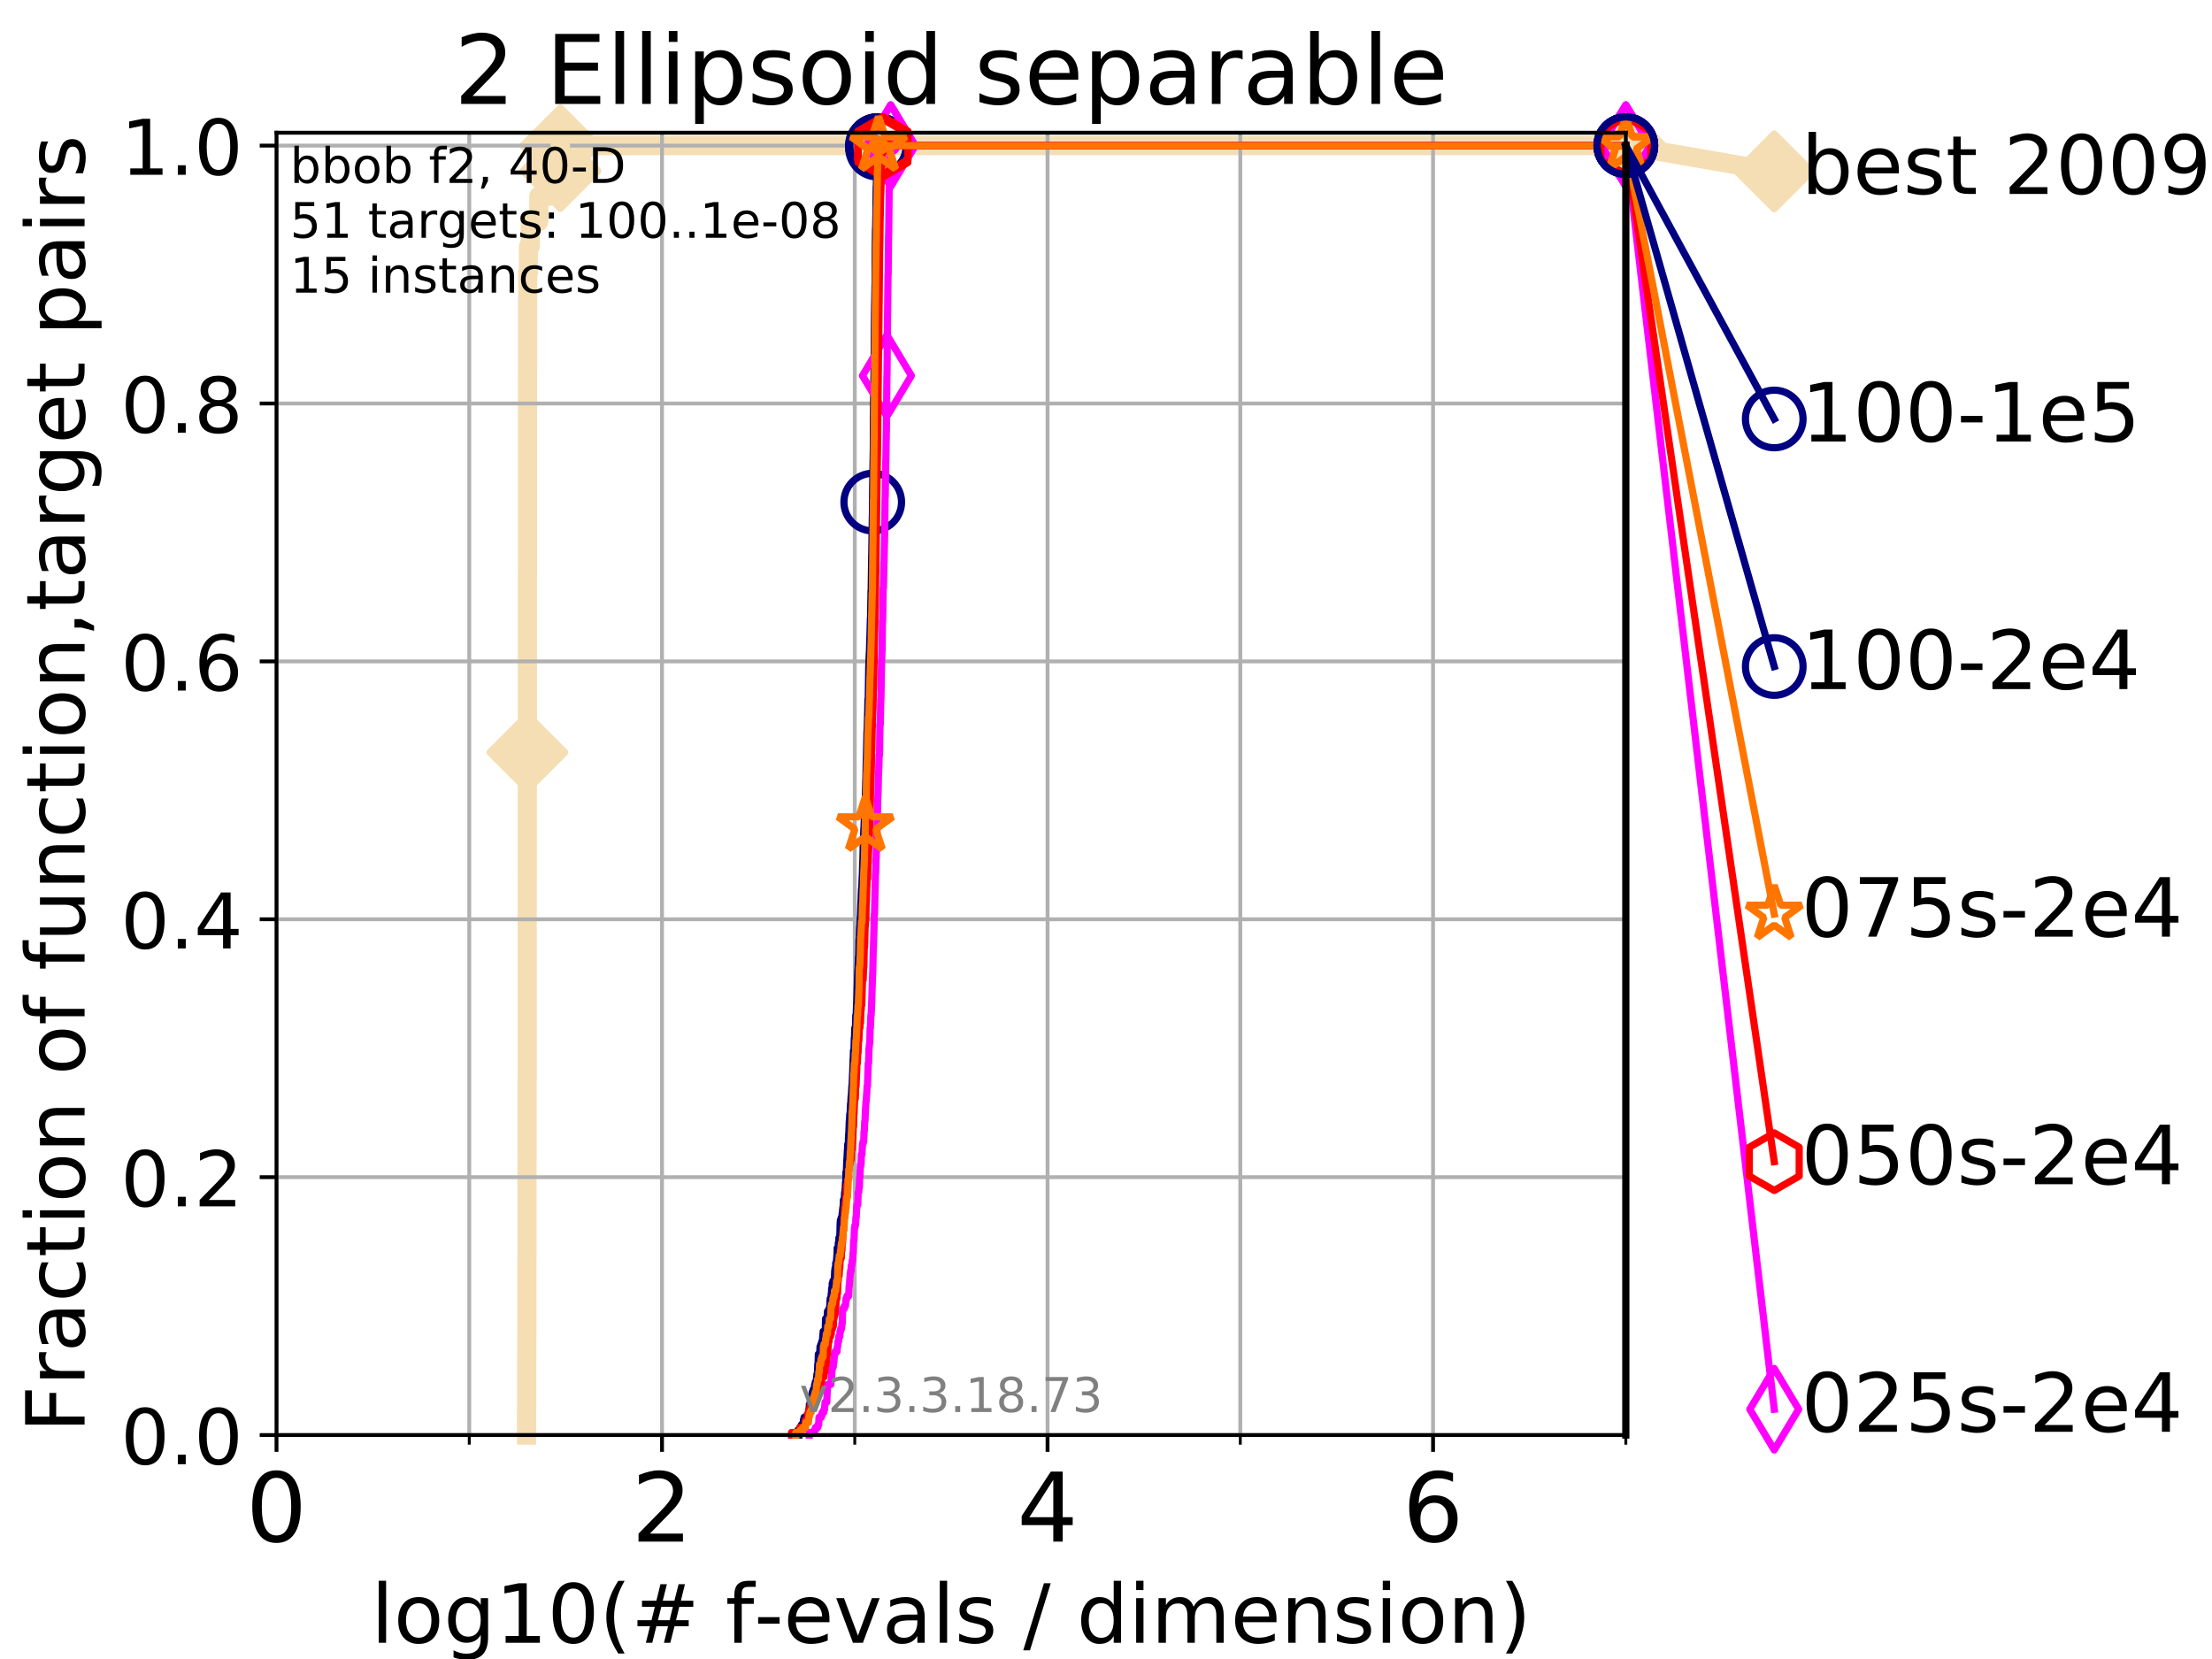 <?xml version="1.0" encoding="utf-8" standalone="no"?>
<!DOCTYPE svg PUBLIC "-//W3C//DTD SVG 1.1//EN"
  "http://www.w3.org/Graphics/SVG/1.1/DTD/svg11.dtd">
<!-- Created with matplotlib (https://matplotlib.org/) -->
<svg height="345.6pt" version="1.1" viewBox="0 0 460.8 345.6" width="460.8pt" xmlns="http://www.w3.org/2000/svg" xmlns:xlink="http://www.w3.org/1999/xlink">
 <defs>
  <style type="text/css">
*{stroke-linecap:butt;stroke-linejoin:round;}
  </style>
 </defs>
 <g id="figure_1">
  <g id="patch_1">
   <path d="M 0 345.6 
L 460.8 345.6 
L 460.8 0 
L 0 0 
z
" style="fill:#ffffff;"/>
  </g>
  <g id="axes_1">
   <g id="patch_2">
    <path d="M 57.6 298.944 
L 338.688 298.944 
L 338.688 27.648 
L 57.6 27.648 
z
" style="fill:#ffffff;"/>
   </g>
   <g id="line2d_1">
    <path d="M 109.69 298.944 
L 109.69 293.677 
L 109.712 293.677 
L 109.712 283.143 
L 109.734 283.143 
L 109.734 277.877 
L 109.756 277.877 
L 109.756 262.076 
L 109.778 262.076 
L 109.778 241.009 
L 109.8 241.009 
L 109.8 225.208 
L 109.822 225.208 
L 109.822 183.073 
L 109.843 183.073 
L 109.843 156.739 
L 109.865 156.739 
L 109.865 119.871 
L 109.887 119.871 
L 109.887 77.736 
L 109.909 77.736 
L 109.909 61.935 
L 109.93 61.935 
L 109.93 56.668 
L 110.082 56.668 
L 110.082 51.402 
L 110.464 51.402 
L 110.464 46.135 
L 112.243 46.135 
L 112.243 40.868 
L 114.368 40.868 
L 114.368 35.601 
L 116.739 35.601 
L 116.739 30.334 
L 338.688 30.334 
" style="fill:none;stroke:#f5deb3;stroke-linecap:square;stroke-width:4;"/>
   </g>
   <g id="line2d_2">
    <defs>
     <path d="M -0 7.778 
L 7.778 0 
L 0 -7.778 
L -7.778 -0 
z
" id="ma2689a729a" style="stroke:#f5deb3;stroke-linejoin:miter;stroke-width:1.5;"/>
    </defs>
    <g>
     <use style="fill:#f5deb3;stroke:#f5deb3;stroke-linejoin:miter;stroke-width:1.5;" x="109.865" xlink:href="#ma2689a729a" y="156.739"/>
     <use style="fill:#f5deb3;stroke:#f5deb3;stroke-linejoin:miter;stroke-width:1.5;" x="116.739" xlink:href="#ma2689a729a" y="35.601"/>
     <use style="fill:#f5deb3;stroke:#f5deb3;stroke-linejoin:miter;stroke-width:1.5;" x="116.739" xlink:href="#ma2689a729a" y="30.334"/>
     <use style="fill:#f5deb3;stroke:#f5deb3;stroke-linejoin:miter;stroke-width:1.5;" x="116.739" xlink:href="#ma2689a729a" y="30.334"/>
     <use style="fill:#f5deb3;stroke:#f5deb3;stroke-linejoin:miter;stroke-width:1.5;" x="338.688" xlink:href="#ma2689a729a" y="30.334"/>
    </g>
   </g>
   <g id="line2d_3">
    <path style="fill:none;stroke:#f5deb3;stroke-linecap:square;stroke-width:4;"/>
    <g/>
   </g>
   <g id="line2d_4">
    <path d="M 338.688 30.334 
L 369.608 35.706 
" style="fill:none;stroke:#f5deb3;stroke-linecap:square;stroke-width:4;"/>
    <g>
     <use style="fill:#f5deb3;stroke:#f5deb3;stroke-linejoin:miter;stroke-width:1.5;" x="338.688" xlink:href="#ma2689a729a" y="30.334"/>
     <use style="fill:#f5deb3;stroke:#f5deb3;stroke-linejoin:miter;stroke-width:1.5;" x="369.608" xlink:href="#ma2689a729a" y="35.706"/>
    </g>
   </g>
   <g id="matplotlib.axis_1">
    <g id="xtick_1">
     <g id="line2d_5">
      <path clip-path="url(#p818d3289ac)" d="M 57.6 298.944 
L 57.6 27.648 
" style="fill:none;stroke:#b0b0b0;stroke-linecap:square;stroke-width:0.8;"/>
     </g>
     <g id="line2d_6">
      <defs>
       <path d="M 0 0 
L 0 3.5 
" id="m4a250dfc2f" style="stroke:#000000;stroke-width:0.8;"/>
      </defs>
      <g>
       <use style="stroke:#000000;stroke-width:0.8;" x="57.6" xlink:href="#m4a250dfc2f" y="298.944"/>
      </g>
     </g>
     <g id="text_1">
      <!-- 0 -->
      <defs>
       <path d="M 31.781 66.406 
Q 24.172 66.406 20.328 58.906 
Q 16.5 51.422 16.5 36.375 
Q 16.5 21.391 20.328 13.891 
Q 24.172 6.391 31.781 6.391 
Q 39.453 6.391 43.281 13.891 
Q 47.125 21.391 47.125 36.375 
Q 47.125 51.422 43.281 58.906 
Q 39.453 66.406 31.781 66.406 
z
M 31.781 74.219 
Q 44.047 74.219 50.516 64.516 
Q 56.984 54.828 56.984 36.375 
Q 56.984 17.969 50.516 8.266 
Q 44.047 -1.422 31.781 -1.422 
Q 19.531 -1.422 13.062 8.266 
Q 6.594 17.969 6.594 36.375 
Q 6.594 54.828 13.062 64.516 
Q 19.531 74.219 31.781 74.219 
z
" id="DejaVuSans-48"/>
      </defs>
      <g transform="translate(51.237 321.141)scale(0.2 -0.2)">
       <use xlink:href="#DejaVuSans-48"/>
      </g>
     </g>
    </g>
    <g id="xtick_2">
     <g id="line2d_7">
      <path clip-path="url(#p818d3289ac)" d="M 137.911 298.944 
L 137.911 27.648 
" style="fill:none;stroke:#b0b0b0;stroke-linecap:square;stroke-width:0.8;"/>
     </g>
     <g id="line2d_8">
      <g>
       <use style="stroke:#000000;stroke-width:0.8;" x="137.911" xlink:href="#m4a250dfc2f" y="298.944"/>
      </g>
     </g>
     <g id="text_2">
      <!-- 2 -->
      <defs>
       <path d="M 19.188 8.297 
L 53.609 8.297 
L 53.609 0 
L 7.328 0 
L 7.328 8.297 
Q 12.938 14.109 22.625 23.891 
Q 32.328 33.688 34.812 36.531 
Q 39.547 41.844 41.422 45.531 
Q 43.312 49.219 43.312 52.781 
Q 43.312 58.594 39.234 62.25 
Q 35.156 65.922 28.609 65.922 
Q 23.969 65.922 18.812 64.312 
Q 13.672 62.703 7.812 59.422 
L 7.812 69.391 
Q 13.766 71.781 18.938 73 
Q 24.125 74.219 28.422 74.219 
Q 39.75 74.219 46.484 68.547 
Q 53.219 62.891 53.219 53.422 
Q 53.219 48.922 51.531 44.891 
Q 49.859 40.875 45.406 35.406 
Q 44.188 33.984 37.641 27.219 
Q 31.109 20.453 19.188 8.297 
z
" id="DejaVuSans-50"/>
      </defs>
      <g transform="translate(131.548 321.141)scale(0.2 -0.2)">
       <use xlink:href="#DejaVuSans-50"/>
      </g>
     </g>
    </g>
    <g id="xtick_3">
     <g id="line2d_9">
      <path clip-path="url(#p818d3289ac)" d="M 218.222 298.944 
L 218.222 27.648 
" style="fill:none;stroke:#b0b0b0;stroke-linecap:square;stroke-width:0.8;"/>
     </g>
     <g id="line2d_10">
      <g>
       <use style="stroke:#000000;stroke-width:0.8;" x="218.222" xlink:href="#m4a250dfc2f" y="298.944"/>
      </g>
     </g>
     <g id="text_3">
      <!-- 4 -->
      <defs>
       <path d="M 37.797 64.312 
L 12.891 25.391 
L 37.797 25.391 
z
M 35.203 72.906 
L 47.609 72.906 
L 47.609 25.391 
L 58.016 25.391 
L 58.016 17.188 
L 47.609 17.188 
L 47.609 0 
L 37.797 0 
L 37.797 17.188 
L 4.891 17.188 
L 4.891 26.703 
z
" id="DejaVuSans-52"/>
      </defs>
      <g transform="translate(211.859 321.141)scale(0.2 -0.2)">
       <use xlink:href="#DejaVuSans-52"/>
      </g>
     </g>
    </g>
    <g id="xtick_4">
     <g id="line2d_11">
      <path clip-path="url(#p818d3289ac)" d="M 298.533 298.944 
L 298.533 27.648 
" style="fill:none;stroke:#b0b0b0;stroke-linecap:square;stroke-width:0.8;"/>
     </g>
     <g id="line2d_12">
      <g>
       <use style="stroke:#000000;stroke-width:0.8;" x="298.533" xlink:href="#m4a250dfc2f" y="298.944"/>
      </g>
     </g>
     <g id="text_4">
      <!-- 6 -->
      <defs>
       <path d="M 33.016 40.375 
Q 26.375 40.375 22.484 35.828 
Q 18.609 31.297 18.609 23.391 
Q 18.609 15.531 22.484 10.953 
Q 26.375 6.391 33.016 6.391 
Q 39.656 6.391 43.531 10.953 
Q 47.406 15.531 47.406 23.391 
Q 47.406 31.297 43.531 35.828 
Q 39.656 40.375 33.016 40.375 
z
M 52.594 71.297 
L 52.594 62.312 
Q 48.875 64.062 45.094 64.984 
Q 41.312 65.922 37.594 65.922 
Q 27.828 65.922 22.672 59.328 
Q 17.531 52.734 16.797 39.406 
Q 19.672 43.656 24.016 45.922 
Q 28.375 48.188 33.594 48.188 
Q 44.578 48.188 50.953 41.516 
Q 57.328 34.859 57.328 23.391 
Q 57.328 12.156 50.688 5.359 
Q 44.047 -1.422 33.016 -1.422 
Q 20.359 -1.422 13.672 8.266 
Q 6.984 17.969 6.984 36.375 
Q 6.984 53.656 15.188 63.938 
Q 23.391 74.219 37.203 74.219 
Q 40.922 74.219 44.703 73.484 
Q 48.484 72.75 52.594 71.297 
z
" id="DejaVuSans-54"/>
      </defs>
      <g transform="translate(292.17 321.141)scale(0.2 -0.2)">
       <use xlink:href="#DejaVuSans-54"/>
      </g>
     </g>
    </g>
    <g id="xtick_5">
     <g id="line2d_13">
      <path clip-path="url(#p818d3289ac)" d="M 97.755 298.944 
L 97.755 27.648 
" style="fill:none;stroke:#b0b0b0;stroke-linecap:square;stroke-width:0.8;"/>
     </g>
     <g id="line2d_14">
      <defs>
       <path d="M 0 0 
L 0 2 
" id="mfa33872a65" style="stroke:#000000;stroke-width:0.6;"/>
      </defs>
      <g>
       <use style="stroke:#000000;stroke-width:0.6;" x="97.755" xlink:href="#mfa33872a65" y="298.944"/>
      </g>
     </g>
    </g>
    <g id="xtick_6">
     <g id="line2d_15">
      <path clip-path="url(#p818d3289ac)" d="M 178.066 298.944 
L 178.066 27.648 
" style="fill:none;stroke:#b0b0b0;stroke-linecap:square;stroke-width:0.8;"/>
     </g>
     <g id="line2d_16">
      <g>
       <use style="stroke:#000000;stroke-width:0.6;" x="178.066" xlink:href="#mfa33872a65" y="298.944"/>
      </g>
     </g>
    </g>
    <g id="xtick_7">
     <g id="line2d_17">
      <path clip-path="url(#p818d3289ac)" d="M 258.377 298.944 
L 258.377 27.648 
" style="fill:none;stroke:#b0b0b0;stroke-linecap:square;stroke-width:0.8;"/>
     </g>
     <g id="line2d_18">
      <g>
       <use style="stroke:#000000;stroke-width:0.6;" x="258.377" xlink:href="#mfa33872a65" y="298.944"/>
      </g>
     </g>
    </g>
    <g id="xtick_8">
     <g id="line2d_19">
      <path clip-path="url(#p818d3289ac)" d="M 338.688 298.944 
L 338.688 27.648 
" style="fill:none;stroke:#b0b0b0;stroke-linecap:square;stroke-width:0.8;"/>
     </g>
     <g id="line2d_20">
      <g>
       <use style="stroke:#000000;stroke-width:0.6;" x="338.688" xlink:href="#mfa33872a65" y="298.944"/>
      </g>
     </g>
    </g>
    <g id="text_5">
     <!-- log10(# f-evals / dimension) -->
     <defs>
      <path d="M 9.422 75.984 
L 18.406 75.984 
L 18.406 0 
L 9.422 0 
z
" id="DejaVuSans-108"/>
      <path d="M 30.609 48.391 
Q 23.391 48.391 19.188 42.75 
Q 14.984 37.109 14.984 27.297 
Q 14.984 17.484 19.156 11.844 
Q 23.344 6.203 30.609 6.203 
Q 37.797 6.203 41.984 11.859 
Q 46.188 17.531 46.188 27.297 
Q 46.188 37.016 41.984 42.703 
Q 37.797 48.391 30.609 48.391 
z
M 30.609 56 
Q 42.328 56 49.016 48.375 
Q 55.719 40.766 55.719 27.297 
Q 55.719 13.875 49.016 6.219 
Q 42.328 -1.422 30.609 -1.422 
Q 18.844 -1.422 12.172 6.219 
Q 5.516 13.875 5.516 27.297 
Q 5.516 40.766 12.172 48.375 
Q 18.844 56 30.609 56 
z
" id="DejaVuSans-111"/>
      <path d="M 45.406 27.984 
Q 45.406 37.75 41.375 43.109 
Q 37.359 48.484 30.078 48.484 
Q 22.859 48.484 18.828 43.109 
Q 14.797 37.75 14.797 27.984 
Q 14.797 18.266 18.828 12.891 
Q 22.859 7.516 30.078 7.516 
Q 37.359 7.516 41.375 12.891 
Q 45.406 18.266 45.406 27.984 
z
M 54.391 6.781 
Q 54.391 -7.172 48.188 -13.984 
Q 42 -20.797 29.203 -20.797 
Q 24.469 -20.797 20.266 -20.094 
Q 16.062 -19.391 12.109 -17.922 
L 12.109 -9.188 
Q 16.062 -11.328 19.922 -12.344 
Q 23.781 -13.375 27.781 -13.375 
Q 36.625 -13.375 41.016 -8.766 
Q 45.406 -4.156 45.406 5.172 
L 45.406 9.625 
Q 42.625 4.781 38.281 2.391 
Q 33.938 0 27.875 0 
Q 17.828 0 11.672 7.656 
Q 5.516 15.328 5.516 27.984 
Q 5.516 40.672 11.672 48.328 
Q 17.828 56 27.875 56 
Q 33.938 56 38.281 53.609 
Q 42.625 51.219 45.406 46.391 
L 45.406 54.688 
L 54.391 54.688 
z
" id="DejaVuSans-103"/>
      <path d="M 12.406 8.297 
L 28.516 8.297 
L 28.516 63.922 
L 10.984 60.406 
L 10.984 69.391 
L 28.422 72.906 
L 38.281 72.906 
L 38.281 8.297 
L 54.391 8.297 
L 54.391 0 
L 12.406 0 
z
" id="DejaVuSans-49"/>
      <path d="M 31 75.875 
Q 24.469 64.656 21.281 53.656 
Q 18.109 42.672 18.109 31.391 
Q 18.109 20.125 21.312 9.062 
Q 24.516 -2 31 -13.188 
L 23.188 -13.188 
Q 15.875 -1.703 12.234 9.375 
Q 8.594 20.453 8.594 31.391 
Q 8.594 42.281 12.203 53.312 
Q 15.828 64.359 23.188 75.875 
z
" id="DejaVuSans-40"/>
      <path d="M 51.125 44 
L 36.922 44 
L 32.812 27.688 
L 47.125 27.688 
z
M 43.797 71.781 
L 38.719 51.516 
L 52.984 51.516 
L 58.109 71.781 
L 65.922 71.781 
L 60.891 51.516 
L 76.125 51.516 
L 76.125 44 
L 58.984 44 
L 54.984 27.688 
L 70.516 27.688 
L 70.516 20.219 
L 53.078 20.219 
L 48 0 
L 40.188 0 
L 45.219 20.219 
L 30.906 20.219 
L 25.875 0 
L 18.016 0 
L 23.094 20.219 
L 7.719 20.219 
L 7.719 27.688 
L 24.906 27.688 
L 29 44 
L 13.281 44 
L 13.281 51.516 
L 30.906 51.516 
L 35.891 71.781 
z
" id="DejaVuSans-35"/>
      <path id="DejaVuSans-32"/>
      <path d="M 37.109 75.984 
L 37.109 68.5 
L 28.516 68.5 
Q 23.688 68.5 21.797 66.547 
Q 19.922 64.594 19.922 59.516 
L 19.922 54.688 
L 34.719 54.688 
L 34.719 47.703 
L 19.922 47.703 
L 19.922 0 
L 10.891 0 
L 10.891 47.703 
L 2.297 47.703 
L 2.297 54.688 
L 10.891 54.688 
L 10.891 58.5 
Q 10.891 67.625 15.141 71.797 
Q 19.391 75.984 28.609 75.984 
z
" id="DejaVuSans-102"/>
      <path d="M 4.891 31.391 
L 31.203 31.391 
L 31.203 23.391 
L 4.891 23.391 
z
" id="DejaVuSans-45"/>
      <path d="M 56.203 29.594 
L 56.203 25.203 
L 14.891 25.203 
Q 15.484 15.922 20.484 11.062 
Q 25.484 6.203 34.422 6.203 
Q 39.594 6.203 44.453 7.469 
Q 49.312 8.734 54.109 11.281 
L 54.109 2.781 
Q 49.266 0.734 44.188 -0.344 
Q 39.109 -1.422 33.891 -1.422 
Q 20.797 -1.422 13.156 6.188 
Q 5.516 13.812 5.516 26.812 
Q 5.516 40.234 12.766 48.109 
Q 20.016 56 32.328 56 
Q 43.359 56 49.781 48.891 
Q 56.203 41.797 56.203 29.594 
z
M 47.219 32.234 
Q 47.125 39.594 43.094 43.984 
Q 39.062 48.391 32.422 48.391 
Q 24.906 48.391 20.391 44.141 
Q 15.875 39.891 15.188 32.172 
z
" id="DejaVuSans-101"/>
      <path d="M 2.984 54.688 
L 12.5 54.688 
L 29.594 8.797 
L 46.688 54.688 
L 56.203 54.688 
L 35.688 0 
L 23.484 0 
z
" id="DejaVuSans-118"/>
      <path d="M 34.281 27.484 
Q 23.391 27.484 19.188 25 
Q 14.984 22.516 14.984 16.5 
Q 14.984 11.719 18.141 8.906 
Q 21.297 6.109 26.703 6.109 
Q 34.188 6.109 38.703 11.406 
Q 43.219 16.703 43.219 25.484 
L 43.219 27.484 
z
M 52.203 31.203 
L 52.203 0 
L 43.219 0 
L 43.219 8.297 
Q 40.141 3.328 35.547 0.953 
Q 30.953 -1.422 24.312 -1.422 
Q 15.922 -1.422 10.953 3.297 
Q 6 8.016 6 15.922 
Q 6 25.141 12.172 29.828 
Q 18.359 34.516 30.609 34.516 
L 43.219 34.516 
L 43.219 35.406 
Q 43.219 41.609 39.141 45 
Q 35.062 48.391 27.688 48.391 
Q 23 48.391 18.547 47.266 
Q 14.109 46.141 10.016 43.891 
L 10.016 52.203 
Q 14.938 54.109 19.578 55.047 
Q 24.219 56 28.609 56 
Q 40.484 56 46.344 49.844 
Q 52.203 43.703 52.203 31.203 
z
" id="DejaVuSans-97"/>
      <path d="M 44.281 53.078 
L 44.281 44.578 
Q 40.484 46.531 36.375 47.5 
Q 32.281 48.484 27.875 48.484 
Q 21.188 48.484 17.844 46.438 
Q 14.5 44.391 14.5 40.281 
Q 14.5 37.156 16.891 35.375 
Q 19.281 33.594 26.516 31.984 
L 29.594 31.297 
Q 39.156 29.25 43.188 25.516 
Q 47.219 21.781 47.219 15.094 
Q 47.219 7.469 41.188 3.016 
Q 35.156 -1.422 24.609 -1.422 
Q 20.219 -1.422 15.453 -0.562 
Q 10.688 0.297 5.422 2 
L 5.422 11.281 
Q 10.406 8.688 15.234 7.391 
Q 20.062 6.109 24.812 6.109 
Q 31.156 6.109 34.562 8.281 
Q 37.984 10.453 37.984 14.406 
Q 37.984 18.062 35.516 20.016 
Q 33.062 21.969 24.703 23.781 
L 21.578 24.516 
Q 13.234 26.266 9.516 29.906 
Q 5.812 33.547 5.812 39.891 
Q 5.812 47.609 11.281 51.797 
Q 16.75 56 26.812 56 
Q 31.781 56 36.172 55.266 
Q 40.578 54.547 44.281 53.078 
z
" id="DejaVuSans-115"/>
      <path d="M 25.391 72.906 
L 33.688 72.906 
L 8.297 -9.281 
L 0 -9.281 
z
" id="DejaVuSans-47"/>
      <path d="M 45.406 46.391 
L 45.406 75.984 
L 54.391 75.984 
L 54.391 0 
L 45.406 0 
L 45.406 8.203 
Q 42.578 3.328 38.25 0.953 
Q 33.938 -1.422 27.875 -1.422 
Q 17.969 -1.422 11.734 6.484 
Q 5.516 14.406 5.516 27.297 
Q 5.516 40.188 11.734 48.094 
Q 17.969 56 27.875 56 
Q 33.938 56 38.25 53.625 
Q 42.578 51.266 45.406 46.391 
z
M 14.797 27.297 
Q 14.797 17.391 18.875 11.75 
Q 22.953 6.109 30.078 6.109 
Q 37.203 6.109 41.297 11.75 
Q 45.406 17.391 45.406 27.297 
Q 45.406 37.203 41.297 42.844 
Q 37.203 48.484 30.078 48.484 
Q 22.953 48.484 18.875 42.844 
Q 14.797 37.203 14.797 27.297 
z
" id="DejaVuSans-100"/>
      <path d="M 9.422 54.688 
L 18.406 54.688 
L 18.406 0 
L 9.422 0 
z
M 9.422 75.984 
L 18.406 75.984 
L 18.406 64.594 
L 9.422 64.594 
z
" id="DejaVuSans-105"/>
      <path d="M 52 44.188 
Q 55.375 50.25 60.062 53.125 
Q 64.75 56 71.094 56 
Q 79.641 56 84.281 50.016 
Q 88.922 44.047 88.922 33.016 
L 88.922 0 
L 79.891 0 
L 79.891 32.719 
Q 79.891 40.578 77.094 44.375 
Q 74.312 48.188 68.609 48.188 
Q 61.625 48.188 57.562 43.547 
Q 53.516 38.922 53.516 30.906 
L 53.516 0 
L 44.484 0 
L 44.484 32.719 
Q 44.484 40.625 41.703 44.406 
Q 38.922 48.188 33.109 48.188 
Q 26.219 48.188 22.156 43.531 
Q 18.109 38.875 18.109 30.906 
L 18.109 0 
L 9.078 0 
L 9.078 54.688 
L 18.109 54.688 
L 18.109 46.188 
Q 21.188 51.219 25.484 53.609 
Q 29.781 56 35.688 56 
Q 41.656 56 45.828 52.969 
Q 50 49.953 52 44.188 
z
" id="DejaVuSans-109"/>
      <path d="M 54.891 33.016 
L 54.891 0 
L 45.906 0 
L 45.906 32.719 
Q 45.906 40.484 42.875 44.328 
Q 39.844 48.188 33.797 48.188 
Q 26.516 48.188 22.312 43.547 
Q 18.109 38.922 18.109 30.906 
L 18.109 0 
L 9.078 0 
L 9.078 54.688 
L 18.109 54.688 
L 18.109 46.188 
Q 21.344 51.125 25.703 53.562 
Q 30.078 56 35.797 56 
Q 45.219 56 50.047 50.172 
Q 54.891 44.344 54.891 33.016 
z
" id="DejaVuSans-110"/>
      <path d="M 8.016 75.875 
L 15.828 75.875 
Q 23.141 64.359 26.781 53.312 
Q 30.422 42.281 30.422 31.391 
Q 30.422 20.453 26.781 9.375 
Q 23.141 -1.703 15.828 -13.188 
L 8.016 -13.188 
Q 14.5 -2 17.703 9.062 
Q 20.906 20.125 20.906 31.391 
Q 20.906 42.672 17.703 53.656 
Q 14.5 64.656 8.016 75.875 
z
" id="DejaVuSans-41"/>
     </defs>
     <g transform="translate(77.303 342.218)scale(0.17 -0.17)">
      <use xlink:href="#DejaVuSans-108"/>
      <use x="27.783" xlink:href="#DejaVuSans-111"/>
      <use x="88.965" xlink:href="#DejaVuSans-103"/>
      <use x="152.441" xlink:href="#DejaVuSans-49"/>
      <use x="216.064" xlink:href="#DejaVuSans-48"/>
      <use x="279.688" xlink:href="#DejaVuSans-40"/>
      <use x="318.701" xlink:href="#DejaVuSans-35"/>
      <use x="402.49" xlink:href="#DejaVuSans-32"/>
      <use x="434.277" xlink:href="#DejaVuSans-102"/>
      <use x="469.404" xlink:href="#DejaVuSans-45"/>
      <use x="505.488" xlink:href="#DejaVuSans-101"/>
      <use x="567.012" xlink:href="#DejaVuSans-118"/>
      <use x="626.191" xlink:href="#DejaVuSans-97"/>
      <use x="687.471" xlink:href="#DejaVuSans-108"/>
      <use x="715.254" xlink:href="#DejaVuSans-115"/>
      <use x="767.354" xlink:href="#DejaVuSans-32"/>
      <use x="799.141" xlink:href="#DejaVuSans-47"/>
      <use x="832.832" xlink:href="#DejaVuSans-32"/>
      <use x="864.619" xlink:href="#DejaVuSans-100"/>
      <use x="928.096" xlink:href="#DejaVuSans-105"/>
      <use x="955.879" xlink:href="#DejaVuSans-109"/>
      <use x="1053.291" xlink:href="#DejaVuSans-101"/>
      <use x="1114.814" xlink:href="#DejaVuSans-110"/>
      <use x="1178.193" xlink:href="#DejaVuSans-115"/>
      <use x="1230.293" xlink:href="#DejaVuSans-105"/>
      <use x="1258.076" xlink:href="#DejaVuSans-111"/>
      <use x="1319.258" xlink:href="#DejaVuSans-110"/>
      <use x="1382.637" xlink:href="#DejaVuSans-41"/>
     </g>
    </g>
   </g>
   <g id="matplotlib.axis_2">
    <g id="ytick_1">
     <g id="line2d_21">
      <path clip-path="url(#p818d3289ac)" d="M 57.6 298.944 
L 338.688 298.944 
" style="fill:none;stroke:#b0b0b0;stroke-linecap:square;stroke-width:0.8;"/>
     </g>
     <g id="line2d_22">
      <defs>
       <path d="M 0 0 
L -3.5 0 
" id="md8bd4ff15f" style="stroke:#000000;stroke-width:0.8;"/>
      </defs>
      <g>
       <use style="stroke:#000000;stroke-width:0.8;" x="57.6" xlink:href="#md8bd4ff15f" y="298.944"/>
      </g>
     </g>
     <g id="text_6">
      <!-- 0.0 -->
      <defs>
       <path d="M 10.688 12.406 
L 21 12.406 
L 21 0 
L 10.688 0 
z
" id="DejaVuSans-46"/>
      </defs>
      <g transform="translate(25.155 305.023)scale(0.16 -0.16)">
       <use xlink:href="#DejaVuSans-48"/>
       <use x="63.623" xlink:href="#DejaVuSans-46"/>
       <use x="95.41" xlink:href="#DejaVuSans-48"/>
      </g>
     </g>
    </g>
    <g id="ytick_2">
     <g id="line2d_23">
      <path clip-path="url(#p818d3289ac)" d="M 57.6 245.222 
L 338.688 245.222 
" style="fill:none;stroke:#b0b0b0;stroke-linecap:square;stroke-width:0.8;"/>
     </g>
     <g id="line2d_24">
      <g>
       <use style="stroke:#000000;stroke-width:0.8;" x="57.6" xlink:href="#md8bd4ff15f" y="245.222"/>
      </g>
     </g>
     <g id="text_7">
      <!-- 0.2 -->
      <g transform="translate(25.155 251.301)scale(0.16 -0.16)">
       <use xlink:href="#DejaVuSans-48"/>
       <use x="63.623" xlink:href="#DejaVuSans-46"/>
       <use x="95.41" xlink:href="#DejaVuSans-50"/>
      </g>
     </g>
    </g>
    <g id="ytick_3">
     <g id="line2d_25">
      <path clip-path="url(#p818d3289ac)" d="M 57.6 191.5 
L 338.688 191.5 
" style="fill:none;stroke:#b0b0b0;stroke-linecap:square;stroke-width:0.8;"/>
     </g>
     <g id="line2d_26">
      <g>
       <use style="stroke:#000000;stroke-width:0.8;" x="57.6" xlink:href="#md8bd4ff15f" y="191.5"/>
      </g>
     </g>
     <g id="text_8">
      <!-- 0.4 -->
      <g transform="translate(25.155 197.579)scale(0.16 -0.16)">
       <use xlink:href="#DejaVuSans-48"/>
       <use x="63.623" xlink:href="#DejaVuSans-46"/>
       <use x="95.41" xlink:href="#DejaVuSans-52"/>
      </g>
     </g>
    </g>
    <g id="ytick_4">
     <g id="line2d_27">
      <path clip-path="url(#p818d3289ac)" d="M 57.6 137.778 
L 338.688 137.778 
" style="fill:none;stroke:#b0b0b0;stroke-linecap:square;stroke-width:0.8;"/>
     </g>
     <g id="line2d_28">
      <g>
       <use style="stroke:#000000;stroke-width:0.8;" x="57.6" xlink:href="#md8bd4ff15f" y="137.778"/>
      </g>
     </g>
     <g id="text_9">
      <!-- 0.6 -->
      <g transform="translate(25.155 143.857)scale(0.16 -0.16)">
       <use xlink:href="#DejaVuSans-48"/>
       <use x="63.623" xlink:href="#DejaVuSans-46"/>
       <use x="95.41" xlink:href="#DejaVuSans-54"/>
      </g>
     </g>
    </g>
    <g id="ytick_5">
     <g id="line2d_29">
      <path clip-path="url(#p818d3289ac)" d="M 57.6 84.056 
L 338.688 84.056 
" style="fill:none;stroke:#b0b0b0;stroke-linecap:square;stroke-width:0.8;"/>
     </g>
     <g id="line2d_30">
      <g>
       <use style="stroke:#000000;stroke-width:0.8;" x="57.6" xlink:href="#md8bd4ff15f" y="84.056"/>
      </g>
     </g>
     <g id="text_10">
      <!-- 0.8 -->
      <defs>
       <path d="M 31.781 34.625 
Q 24.75 34.625 20.719 30.859 
Q 16.703 27.094 16.703 20.516 
Q 16.703 13.922 20.719 10.156 
Q 24.75 6.391 31.781 6.391 
Q 38.812 6.391 42.859 10.172 
Q 46.922 13.969 46.922 20.516 
Q 46.922 27.094 42.891 30.859 
Q 38.875 34.625 31.781 34.625 
z
M 21.922 38.812 
Q 15.578 40.375 12.031 44.719 
Q 8.5 49.078 8.5 55.328 
Q 8.5 64.062 14.719 69.141 
Q 20.953 74.219 31.781 74.219 
Q 42.672 74.219 48.875 69.141 
Q 55.078 64.062 55.078 55.328 
Q 55.078 49.078 51.531 44.719 
Q 48 40.375 41.703 38.812 
Q 48.828 37.156 52.797 32.312 
Q 56.781 27.484 56.781 20.516 
Q 56.781 9.906 50.312 4.234 
Q 43.844 -1.422 31.781 -1.422 
Q 19.734 -1.422 13.25 4.234 
Q 6.781 9.906 6.781 20.516 
Q 6.781 27.484 10.781 32.312 
Q 14.797 37.156 21.922 38.812 
z
M 18.312 54.391 
Q 18.312 48.734 21.844 45.562 
Q 25.391 42.391 31.781 42.391 
Q 38.141 42.391 41.719 45.562 
Q 45.312 48.734 45.312 54.391 
Q 45.312 60.062 41.719 63.234 
Q 38.141 66.406 31.781 66.406 
Q 25.391 66.406 21.844 63.234 
Q 18.312 60.062 18.312 54.391 
z
" id="DejaVuSans-56"/>
      </defs>
      <g transform="translate(25.155 90.135)scale(0.16 -0.16)">
       <use xlink:href="#DejaVuSans-48"/>
       <use x="63.623" xlink:href="#DejaVuSans-46"/>
       <use x="95.41" xlink:href="#DejaVuSans-56"/>
      </g>
     </g>
    </g>
    <g id="ytick_6">
     <g id="line2d_31">
      <path clip-path="url(#p818d3289ac)" d="M 57.6 30.334 
L 338.688 30.334 
" style="fill:none;stroke:#b0b0b0;stroke-linecap:square;stroke-width:0.8;"/>
     </g>
     <g id="line2d_32">
      <g>
       <use style="stroke:#000000;stroke-width:0.8;" x="57.6" xlink:href="#md8bd4ff15f" y="30.334"/>
      </g>
     </g>
     <g id="text_11">
      <!-- 1.0 -->
      <g transform="translate(25.155 36.413)scale(0.16 -0.16)">
       <use xlink:href="#DejaVuSans-49"/>
       <use x="63.623" xlink:href="#DejaVuSans-46"/>
       <use x="95.41" xlink:href="#DejaVuSans-48"/>
      </g>
     </g>
    </g>
    <g id="text_12">
     <!-- Fraction of function,target pairs -->
     <defs>
      <path d="M 9.812 72.906 
L 51.703 72.906 
L 51.703 64.594 
L 19.672 64.594 
L 19.672 43.109 
L 48.578 43.109 
L 48.578 34.812 
L 19.672 34.812 
L 19.672 0 
L 9.812 0 
z
" id="DejaVuSans-70"/>
      <path d="M 41.109 46.297 
Q 39.594 47.172 37.812 47.578 
Q 36.031 48 33.891 48 
Q 26.266 48 22.188 43.047 
Q 18.109 38.094 18.109 28.812 
L 18.109 0 
L 9.078 0 
L 9.078 54.688 
L 18.109 54.688 
L 18.109 46.188 
Q 20.953 51.172 25.484 53.578 
Q 30.031 56 36.531 56 
Q 37.453 56 38.578 55.875 
Q 39.703 55.766 41.062 55.516 
z
" id="DejaVuSans-114"/>
      <path d="M 48.781 52.594 
L 48.781 44.188 
Q 44.969 46.297 41.141 47.344 
Q 37.312 48.391 33.406 48.391 
Q 24.656 48.391 19.812 42.844 
Q 14.984 37.312 14.984 27.297 
Q 14.984 17.281 19.812 11.734 
Q 24.656 6.203 33.406 6.203 
Q 37.312 6.203 41.141 7.25 
Q 44.969 8.297 48.781 10.406 
L 48.781 2.094 
Q 45.016 0.344 40.984 -0.531 
Q 36.969 -1.422 32.422 -1.422 
Q 20.062 -1.422 12.781 6.344 
Q 5.516 14.109 5.516 27.297 
Q 5.516 40.672 12.859 48.328 
Q 20.219 56 33.016 56 
Q 37.156 56 41.109 55.141 
Q 45.062 54.297 48.781 52.594 
z
" id="DejaVuSans-99"/>
      <path d="M 18.312 70.219 
L 18.312 54.688 
L 36.812 54.688 
L 36.812 47.703 
L 18.312 47.703 
L 18.312 18.016 
Q 18.312 11.328 20.141 9.422 
Q 21.969 7.516 27.594 7.516 
L 36.812 7.516 
L 36.812 0 
L 27.594 0 
Q 17.188 0 13.234 3.875 
Q 9.281 7.766 9.281 18.016 
L 9.281 47.703 
L 2.688 47.703 
L 2.688 54.688 
L 9.281 54.688 
L 9.281 70.219 
z
" id="DejaVuSans-116"/>
      <path d="M 8.5 21.578 
L 8.5 54.688 
L 17.484 54.688 
L 17.484 21.922 
Q 17.484 14.156 20.5 10.266 
Q 23.531 6.391 29.594 6.391 
Q 36.859 6.391 41.078 11.031 
Q 45.312 15.672 45.312 23.688 
L 45.312 54.688 
L 54.297 54.688 
L 54.297 0 
L 45.312 0 
L 45.312 8.406 
Q 42.047 3.422 37.719 1 
Q 33.406 -1.422 27.688 -1.422 
Q 18.266 -1.422 13.375 4.438 
Q 8.5 10.297 8.5 21.578 
z
M 31.109 56 
z
" id="DejaVuSans-117"/>
      <path d="M 11.719 12.406 
L 22.016 12.406 
L 22.016 4 
L 14.016 -11.625 
L 7.719 -11.625 
L 11.719 4 
z
" id="DejaVuSans-44"/>
      <path d="M 18.109 8.203 
L 18.109 -20.797 
L 9.078 -20.797 
L 9.078 54.688 
L 18.109 54.688 
L 18.109 46.391 
Q 20.953 51.266 25.266 53.625 
Q 29.594 56 35.594 56 
Q 45.562 56 51.781 48.094 
Q 58.016 40.188 58.016 27.297 
Q 58.016 14.406 51.781 6.484 
Q 45.562 -1.422 35.594 -1.422 
Q 29.594 -1.422 25.266 0.953 
Q 20.953 3.328 18.109 8.203 
z
M 48.688 27.297 
Q 48.688 37.203 44.609 42.844 
Q 40.531 48.484 33.406 48.484 
Q 26.266 48.484 22.188 42.844 
Q 18.109 37.203 18.109 27.297 
Q 18.109 17.391 22.188 11.75 
Q 26.266 6.109 33.406 6.109 
Q 40.531 6.109 44.609 11.75 
Q 48.688 17.391 48.688 27.297 
z
" id="DejaVuSans-112"/>
     </defs>
     <g transform="translate(17.62 298.435)rotate(-90)scale(0.17 -0.17)">
      <use xlink:href="#DejaVuSans-70"/>
      <use x="57.41" xlink:href="#DejaVuSans-114"/>
      <use x="98.523" xlink:href="#DejaVuSans-97"/>
      <use x="159.803" xlink:href="#DejaVuSans-99"/>
      <use x="214.783" xlink:href="#DejaVuSans-116"/>
      <use x="253.992" xlink:href="#DejaVuSans-105"/>
      <use x="281.775" xlink:href="#DejaVuSans-111"/>
      <use x="342.957" xlink:href="#DejaVuSans-110"/>
      <use x="406.336" xlink:href="#DejaVuSans-32"/>
      <use x="438.123" xlink:href="#DejaVuSans-111"/>
      <use x="499.305" xlink:href="#DejaVuSans-102"/>
      <use x="534.51" xlink:href="#DejaVuSans-32"/>
      <use x="566.297" xlink:href="#DejaVuSans-102"/>
      <use x="601.502" xlink:href="#DejaVuSans-117"/>
      <use x="664.881" xlink:href="#DejaVuSans-110"/>
      <use x="728.26" xlink:href="#DejaVuSans-99"/>
      <use x="783.24" xlink:href="#DejaVuSans-116"/>
      <use x="822.449" xlink:href="#DejaVuSans-105"/>
      <use x="850.232" xlink:href="#DejaVuSans-111"/>
      <use x="911.414" xlink:href="#DejaVuSans-110"/>
      <use x="974.793" xlink:href="#DejaVuSans-44"/>
      <use x="1006.58" xlink:href="#DejaVuSans-116"/>
      <use x="1045.789" xlink:href="#DejaVuSans-97"/>
      <use x="1107.068" xlink:href="#DejaVuSans-114"/>
      <use x="1148.166" xlink:href="#DejaVuSans-103"/>
      <use x="1211.643" xlink:href="#DejaVuSans-101"/>
      <use x="1273.166" xlink:href="#DejaVuSans-116"/>
      <use x="1312.375" xlink:href="#DejaVuSans-32"/>
      <use x="1344.162" xlink:href="#DejaVuSans-112"/>
      <use x="1407.639" xlink:href="#DejaVuSans-97"/>
      <use x="1468.918" xlink:href="#DejaVuSans-105"/>
      <use x="1496.701" xlink:href="#DejaVuSans-114"/>
      <use x="1537.814" xlink:href="#DejaVuSans-115"/>
     </g>
    </g>
   </g>
   <g id="line2d_33">
    <defs>
     <path d="M 0 1.5 
C 0.398 1.5 0.779 1.342 1.061 1.061 
C 1.342 0.779 1.5 0.398 1.5 0 
C 1.5 -0.398 1.342 -0.779 1.061 -1.061 
C 0.779 -1.342 0.398 -1.5 0 -1.5 
C -0.398 -1.5 -0.779 -1.342 -1.061 -1.061 
C -1.342 -0.779 -1.5 -0.398 -1.5 0 
C -1.5 0.398 -1.342 0.779 -1.061 1.061 
C -0.779 1.342 -0.398 1.5 0 1.5 
z
" id="m2dec08051d" style="stroke:#f5deb3;"/>
    </defs>
    <g>
     <use style="fill:#f5deb3;stroke:#f5deb3;" x="116.739" xlink:href="#m2dec08051d" y="30.334"/>
     <use style="fill:#f5deb3;stroke:#f5deb3;" x="116.739" xlink:href="#m2dec08051d" y="30.334"/>
    </g>
   </g>
   <g id="line2d_34">
    <defs>
     <path d="M 0 1.5 
C 0.398 1.5 0.779 1.342 1.061 1.061 
C 1.342 0.779 1.5 0.398 1.5 0 
C 1.5 -0.398 1.342 -0.779 1.061 -1.061 
C 0.779 -1.342 0.398 -1.5 0 -1.5 
C -0.398 -1.5 -0.779 -1.342 -1.061 -1.061 
C -1.342 -0.779 -1.5 -0.398 -1.5 0 
C -1.5 0.398 -1.342 0.779 -1.061 1.061 
C -0.779 1.342 -0.398 1.5 0 1.5 
z
" id="m23432e4669" style="stroke:#000080;"/>
    </defs>
    <g>
     <use style="fill:#000080;stroke:#000080;" x="182.997" xlink:href="#m23432e4669" y="30.334"/>
     <use style="fill:#000080;stroke:#000080;" x="182.997" xlink:href="#m23432e4669" y="30.334"/>
    </g>
   </g>
   <g id="line2d_35">
    <path d="M 166.415 298.944 
L 166.415 298.417 
L 166.734 298.417 
L 166.828 297.364 
L 166.929 297.364 
L 166.929 296.837 
L 167.274 296.837 
L 167.274 296.311 
L 167.428 296.311 
L 167.428 295.784 
L 168.007 295.784 
L 168.007 295.257 
L 168.475 295.257 
L 168.567 293.15 
L 168.597 293.15 
L 168.597 292.624 
L 168.768 292.624 
L 168.768 292.097 
L 168.913 292.097 
L 169.019 291.044 
L 169.075 291.044 
L 169.075 290.517 
L 169.207 290.517 
L 169.207 289.99 
L 169.397 289.99 
L 169.397 289.464 
L 169.625 289.464 
L 169.711 288.41 
L 169.85 288.41 
L 169.85 287.884 
L 170.047 287.884 
L 170.113 286.83 
L 170.171 286.83 
L 170.171 286.304 
L 170.287 286.304 
L 170.355 284.197 
L 170.412 284.197 
L 170.477 282.09 
L 170.76 282.09 
L 170.833 280.51 
L 171.01 280.51 
L 171.01 279.983 
L 171.197 279.983 
L 171.197 279.457 
L 171.325 279.457 
L 171.433 277.877 
L 171.482 277.877 
L 171.482 277.35 
L 171.915 277.35 
L 171.981 274.716 
L 172.284 274.716 
L 172.388 273.136 
L 172.676 273.136 
L 172.676 272.61 
L 172.821 272.61 
L 172.906 271.03 
L 172.946 271.03 
L 172.946 270.503 
L 173.094 270.503 
L 173.167 269.45 
L 173.214 269.45 
L 173.247 268.396 
L 173.346 268.396 
L 173.37 267.343 
L 173.517 267.343 
L 173.517 266.816 
L 173.82 266.816 
L 173.885 264.709 
L 173.957 264.709 
L 173.957 264.183 
L 174.084 264.183 
L 174.09 263.129 
L 174.251 263.129 
L 174.333 261.549 
L 174.367 261.549 
L 174.403 259.969 
L 174.626 259.969 
L 174.636 258.916 
L 174.74 258.916 
L 174.763 257.862 
L 174.943 257.862 
L 175.028 254.702 
L 175.069 254.702 
L 175.069 254.176 
L 175.24 254.176 
L 175.24 253.649 
L 175.369 253.649 
L 175.46 252.596 
L 175.484 252.596 
L 175.589 251.542 
L 175.628 251.542 
L 175.709 249.962 
L 175.931 249.962 
L 175.969 248.382 
L 176.087 248.382 
L 176.087 247.855 
L 176.201 247.855 
L 176.288 246.275 
L 176.373 246.275 
L 176.4 244.695 
L 176.521 244.695 
L 176.619 242.062 
L 176.671 242.062 
L 176.734 240.482 
L 176.85 240.482 
L 176.956 238.902 
L 177.053 238.902 
L 177.158 237.848 
L 177.184 237.848 
L 177.251 236.795 
L 177.383 236.795 
L 177.464 234.688 
L 177.5 234.688 
L 177.596 233.108 
L 177.626 233.108 
L 177.724 231.001 
L 177.746 231.001 
L 177.843 227.841 
L 177.9 227.841 
L 178.005 224.681 
L 178.057 224.681 
L 178.093 223.101 
L 178.196 223.101 
L 178.249 220.468 
L 178.343 220.468 
L 178.398 218.361 
L 178.504 218.361 
L 178.598 215.728 
L 178.623 215.728 
L 178.719 213.621 
L 178.78 213.621 
L 178.878 210.461 
L 178.901 210.461 
L 178.926 209.407 
L 179.043 209.407 
L 179.142 205.721 
L 179.154 205.721 
L 179.251 203.087 
L 179.282 203.087 
L 179.389 199.4 
L 179.4 199.4 
L 179.502 195.714 
L 179.584 195.714 
L 179.67 192.553 
L 179.714 192.553 
L 179.813 189.92 
L 179.825 189.92 
L 179.921 187.813 
L 180.011 187.813 
L 180.122 184.653 
L 180.14 184.653 
L 180.222 182.02 
L 180.255 182.02 
L 180.352 178.333 
L 180.395 178.333 
L 180.493 172.539 
L 180.508 172.539 
L 180.599 168.853 
L 180.627 168.853 
L 180.707 164.639 
L 180.744 164.639 
L 180.855 159.372 
L 180.862 159.372 
L 180.972 154.632 
L 180.979 154.632 
L 181.087 148.838 
L 181.093 148.838 
L 181.197 144.098 
L 181.21 144.098 
L 181.318 136.725 
L 181.346 136.725 
L 181.448 130.404 
L 181.459 130.404 
L 181.561 124.611 
L 181.571 124.611 
L 181.681 117.237 
L 181.682 117.237 
L 181.792 106.704 
L 181.8 106.704 
L 181.911 95.116 
L 181.913 95.116 
L 182.015 81.423 
L 182.027 81.423 
L 182.137 70.889 
L 182.139 70.889 
L 182.246 62.989 
L 182.254 62.989 
L 182.362 52.982 
L 182.371 52.982 
L 182.478 45.081 
L 182.484 45.081 
L 182.592 39.814 
L 182.598 39.814 
L 182.659 38.761 
L 182.71 38.761 
L 182.813 33.494 
L 182.827 33.494 
L 182.916 31.387 
L 182.955 31.387 
L 182.997 30.334 
L 338.688 30.334 
L 338.688 30.334 
" style="fill:none;stroke:#000080;stroke-linecap:square;stroke-width:1.5;"/>
   </g>
   <g id="line2d_36">
    <defs>
     <path d="M 0 6 
C 1.591 6 3.117 5.368 4.243 4.243 
C 5.368 3.117 6 1.591 6 0 
C 6 -1.591 5.368 -3.117 4.243 -4.243 
C 3.117 -5.368 1.591 -6 0 -6 
C -1.591 -6 -3.117 -5.368 -4.243 -4.243 
C -5.368 -3.117 -6 -1.591 -6 0 
C -6 1.591 -5.368 3.117 -4.243 4.243 
C -3.117 5.368 -1.591 6 0 6 
z
" id="m58a7eb98fb" style="stroke:#000080;stroke-width:1.5;"/>
    </defs>
    <g>
     <use style="fill-opacity:0;stroke:#000080;stroke-width:1.5;" x="181.807" xlink:href="#m58a7eb98fb" y="104.597"/>
     <use style="fill-opacity:0;stroke:#000080;stroke-width:1.5;" x="182.997" xlink:href="#m58a7eb98fb" y="30.334"/>
     <use style="fill-opacity:0;stroke:#000080;stroke-width:1.5;" x="182.997" xlink:href="#m58a7eb98fb" y="30.334"/>
     <use style="fill-opacity:0;stroke:#000080;stroke-width:1.5;" x="338.688" xlink:href="#m58a7eb98fb" y="30.334"/>
    </g>
   </g>
   <g id="line2d_37">
    <path style="fill:none;stroke:#000080;stroke-linecap:square;stroke-width:1.5;"/>
    <g/>
   </g>
   <g id="line2d_38">
    <g>
     <use style="fill:#000080;stroke:#000080;" x="182.807" xlink:href="#m23432e4669" y="30.334"/>
     <use style="fill:#000080;stroke:#000080;" x="182.807" xlink:href="#m23432e4669" y="30.334"/>
    </g>
   </g>
   <g id="line2d_39">
    <path d="M 165.908 298.944 
L 165.908 298.417 
L 166.216 298.417 
L 166.216 297.891 
L 166.632 297.891 
L 166.632 297.364 
L 167.221 297.364 
L 167.221 296.837 
L 167.394 296.837 
L 167.396 295.784 
L 167.506 295.784 
L 167.506 295.257 
L 168.126 295.257 
L 168.126 294.731 
L 168.495 294.731 
L 168.528 293.677 
L 169.127 293.677 
L 169.225 292.097 
L 169.537 292.097 
L 169.569 291.044 
L 169.677 291.044 
L 169.734 289.464 
L 169.794 289.464 
L 169.794 288.937 
L 169.954 288.937 
L 169.954 288.41 
L 170.128 288.41 
L 170.128 287.884 
L 170.284 287.884 
L 170.386 286.83 
L 170.479 286.83 
L 170.479 286.304 
L 170.64 286.304 
L 170.743 285.25 
L 170.804 285.25 
L 170.811 284.197 
L 171.309 284.197 
L 171.309 283.67 
L 171.548 283.67 
L 171.548 283.143 
L 171.729 283.143 
L 171.79 282.09 
L 171.919 282.09 
L 172.016 280.51 
L 172.041 280.51 
L 172.091 278.403 
L 172.18 278.403 
L 172.18 277.877 
L 172.328 277.877 
L 172.409 276.296 
L 172.477 276.296 
L 172.477 275.77 
L 172.699 275.77 
L 172.766 274.19 
L 172.868 274.19 
L 172.979 272.083 
L 173.229 272.083 
L 173.27 270.503 
L 173.401 270.503 
L 173.432 268.923 
L 173.535 268.923 
L 173.559 267.87 
L 173.817 267.87 
L 173.918 266.289 
L 173.932 266.289 
L 173.932 265.763 
L 174.074 265.763 
L 174.074 265.236 
L 174.188 265.236 
L 174.241 263.656 
L 174.321 263.656 
L 174.365 262.076 
L 174.58 262.076 
L 174.612 260.496 
L 174.716 260.496 
L 174.716 259.969 
L 174.887 259.969 
L 174.982 258.389 
L 175.024 258.389 
L 175.114 256.809 
L 175.139 256.809 
L 175.212 255.229 
L 175.482 255.229 
L 175.574 253.122 
L 175.595 253.122 
L 175.681 251.542 
L 175.718 251.542 
L 175.806 249.962 
L 175.945 249.962 
L 176.046 247.855 
L 176.066 247.855 
L 176.142 246.275 
L 176.185 246.275 
L 176.226 244.169 
L 176.311 244.169 
L 176.412 241.535 
L 176.435 241.535 
L 176.543 239.428 
L 176.568 239.428 
L 176.595 238.375 
L 176.706 238.375 
L 176.79 236.268 
L 176.821 236.268 
L 176.918 233.635 
L 176.943 233.635 
L 177.031 232.055 
L 177.091 232.055 
L 177.185 229.948 
L 177.225 229.948 
L 177.306 228.368 
L 177.355 228.368 
L 177.463 226.261 
L 177.505 226.261 
L 177.608 223.628 
L 177.627 223.628 
L 177.732 220.468 
L 177.756 220.468 
L 177.792 218.888 
L 177.899 218.888 
L 177.966 216.254 
L 178.013 216.254 
L 178.072 214.148 
L 178.206 214.148 
L 178.272 211.514 
L 178.356 211.514 
L 178.464 208.881 
L 178.483 208.881 
L 178.594 205.194 
L 178.599 205.194 
L 178.701 202.034 
L 178.733 202.034 
L 178.833 199.4 
L 178.887 199.4 
L 178.956 195.714 
L 179.003 195.714 
L 179.1 193.08 
L 179.134 193.08 
L 179.226 190.973 
L 179.247 190.973 
L 179.355 187.813 
L 179.367 187.813 
L 179.466 185.18 
L 179.511 185.18 
L 179.614 182.546 
L 179.631 182.546 
L 179.734 179.386 
L 179.746 179.386 
L 179.832 175.699 
L 179.86 175.699 
L 179.952 172.539 
L 179.983 172.539 
L 180.093 169.379 
L 180.108 169.379 
L 180.214 166.746 
L 180.254 166.746 
L 180.358 162.532 
L 180.368 162.532 
L 180.479 157.792 
L 180.485 157.792 
L 180.596 152.525 
L 180.632 152.525 
L 180.735 148.838 
L 180.749 148.838 
L 180.808 145.678 
L 180.869 145.678 
L 180.98 138.831 
L 180.984 138.831 
L 181.081 136.198 
L 181.106 136.198 
L 181.21 132.511 
L 181.219 132.511 
L 181.325 128.824 
L 181.351 128.824 
L 181.454 123.031 
L 181.483 123.031 
L 181.592 115.657 
L 181.611 115.657 
L 181.719 107.757 
L 181.73 107.757 
L 181.841 100.91 
L 181.847 100.91 
L 181.952 91.956 
L 181.96 91.956 
L 182.069 84.056 
L 182.073 84.056 
L 182.182 70.362 
L 182.191 70.362 
L 182.289 59.302 
L 182.305 59.302 
L 182.407 47.715 
L 182.444 47.715 
L 182.539 38.761 
L 182.56 38.761 
L 182.622 34.548 
L 182.674 34.548 
L 182.776 31.387 
L 182.798 31.387 
L 182.807 30.334 
L 338.688 30.334 
L 338.688 30.334 
" style="fill:none;stroke:#000080;stroke-linecap:square;stroke-width:1.5;"/>
   </g>
   <g id="line2d_40">
    <g>
     <use style="fill-opacity:0;stroke:#000080;stroke-width:1.5;" x="182.807" xlink:href="#m58a7eb98fb" y="30.861"/>
     <use style="fill-opacity:0;stroke:#000080;stroke-width:1.5;" x="182.807" xlink:href="#m58a7eb98fb" y="30.334"/>
     <use style="fill-opacity:0;stroke:#000080;stroke-width:1.5;" x="182.807" xlink:href="#m58a7eb98fb" y="30.334"/>
     <use style="fill-opacity:0;stroke:#000080;stroke-width:1.5;" x="338.688" xlink:href="#m58a7eb98fb" y="30.334"/>
    </g>
   </g>
   <g id="line2d_41">
    <path style="fill:none;stroke:#000080;stroke-linecap:square;stroke-width:1.5;"/>
    <g/>
   </g>
   <g id="line2d_42">
    <defs>
     <path d="M 0 1.5 
C 0.398 1.5 0.779 1.342 1.061 1.061 
C 1.342 0.779 1.5 0.398 1.5 0 
C 1.5 -0.398 1.342 -0.779 1.061 -1.061 
C 0.779 -1.342 0.398 -1.5 0 -1.5 
C -0.398 -1.5 -0.779 -1.342 -1.061 -1.061 
C -1.342 -0.779 -1.5 -0.398 -1.5 0 
C -1.5 0.398 -1.342 0.779 -1.061 1.061 
C -0.779 1.342 -0.398 1.5 0 1.5 
z
" id="mc663eae70c" style="stroke:#ff00ff;"/>
    </defs>
    <g>
     <use style="fill:#ff00ff;stroke:#ff00ff;" x="185.551" xlink:href="#mc663eae70c" y="30.334"/>
     <use style="fill:#ff00ff;stroke:#ff00ff;" x="185.551" xlink:href="#mc663eae70c" y="30.334"/>
    </g>
   </g>
   <g id="line2d_43">
    <path d="M 168.572 298.944 
L 168.572 298.417 
L 169.625 298.417 
L 169.625 297.891 
L 169.886 297.891 
L 169.886 297.364 
L 170.373 297.364 
L 170.373 296.837 
L 170.542 296.837 
L 170.616 295.257 
L 171.086 295.257 
L 171.086 294.731 
L 171.288 294.731 
L 171.288 294.204 
L 171.616 294.204 
L 171.616 293.677 
L 171.757 293.677 
L 171.826 292.624 
L 171.88 292.624 
L 171.88 292.097 
L 172.231 292.097 
L 172.322 289.99 
L 172.345 289.99 
L 172.397 288.41 
L 173.081 288.41 
L 173.151 287.357 
L 173.224 287.357 
L 173.309 285.25 
L 173.403 285.25 
L 173.403 284.723 
L 173.592 284.723 
L 173.642 283.67 
L 173.727 283.67 
L 173.824 282.09 
L 173.97 282.09 
L 173.97 281.563 
L 174.363 281.563 
L 174.431 280.51 
L 174.499 280.51 
L 174.562 279.457 
L 174.69 279.457 
L 174.744 278.403 
L 174.956 278.403 
L 174.99 277.35 
L 175.119 277.35 
L 175.119 276.823 
L 175.313 276.823 
L 175.384 275.77 
L 175.449 275.77 
L 175.527 273.136 
L 175.569 273.136 
L 175.569 272.61 
L 175.887 272.61 
L 175.887 272.083 
L 176.125 272.083 
L 176.199 271.03 
L 176.242 271.03 
L 176.242 270.503 
L 176.43 270.503 
L 176.43 269.976 
L 176.801 269.976 
L 176.895 267.87 
L 176.945 267.87 
L 177.039 266.289 
L 177.06 266.289 
L 177.129 265.236 
L 177.198 265.236 
L 177.198 264.709 
L 177.318 264.709 
L 177.34 263.656 
L 177.431 263.656 
L 177.535 262.603 
L 177.619 262.603 
L 177.704 261.023 
L 177.746 261.023 
L 177.827 258.389 
L 177.907 258.389 
L 178.007 255.756 
L 178.099 255.756 
L 178.099 255.229 
L 178.23 255.229 
L 178.301 253.649 
L 178.365 253.649 
L 178.459 251.542 
L 178.493 251.542 
L 178.493 251.016 
L 178.683 251.016 
L 178.774 248.382 
L 178.88 248.382 
L 178.974 247.329 
L 179.024 247.329 
L 179.087 245.222 
L 179.137 245.222 
L 179.229 243.115 
L 179.26 243.115 
L 179.26 242.589 
L 179.381 242.589 
L 179.433 240.482 
L 179.56 240.482 
L 179.669 238.375 
L 179.775 238.375 
L 179.775 237.848 
L 179.921 237.848 
L 179.998 235.742 
L 180.045 235.742 
L 180.137 233.635 
L 180.189 233.635 
L 180.297 231.001 
L 180.303 231.001 
L 180.406 229.421 
L 180.448 229.421 
L 180.538 227.841 
L 180.561 227.841 
L 180.635 226.261 
L 180.708 226.261 
L 180.811 223.101 
L 180.823 223.101 
L 180.867 221.521 
L 180.938 221.521 
L 181.031 218.361 
L 181.051 218.361 
L 181.149 217.308 
L 181.193 217.308 
L 181.263 214.148 
L 181.318 214.148 
L 181.42 211.514 
L 181.471 211.514 
L 181.582 208.881 
L 181.59 208.881 
L 181.698 205.194 
L 181.702 205.194 
L 181.801 202.56 
L 181.813 202.56 
L 181.909 197.82 
L 181.937 197.82 
L 182.039 194.133 
L 182.049 194.133 
L 182.136 190.447 
L 182.185 190.447 
L 182.279 185.706 
L 182.3 185.706 
L 182.375 182.02 
L 182.412 182.02 
L 182.503 178.86 
L 182.527 178.86 
L 182.598 175.173 
L 182.651 175.173 
L 182.759 169.906 
L 182.779 169.906 
L 182.881 165.692 
L 182.907 165.692 
L 183.013 160.952 
L 183.047 160.952 
L 183.152 157.265 
L 183.227 157.265 
L 183.31 150.945 
L 183.376 150.945 
L 183.483 145.678 
L 183.516 145.678 
L 183.623 138.831 
L 183.63 138.831 
L 183.737 135.671 
L 183.756 135.671 
L 183.836 129.351 
L 183.874 129.351 
L 183.979 122.504 
L 184.036 122.504 
L 184.133 117.237 
L 184.162 117.237 
L 184.271 111.97 
L 184.278 111.97 
L 184.381 103.543 
L 184.411 103.543 
L 184.521 96.17 
L 184.535 96.17 
L 184.644 89.85 
L 184.651 89.85 
L 184.761 78.263 
L 184.781 78.263 
L 184.886 65.622 
L 184.899 65.622 
L 184.993 57.195 
L 185.02 57.195 
L 185.11 48.768 
L 185.133 48.768 
L 185.238 38.234 
L 185.258 38.234 
L 185.359 32.441 
L 185.43 32.441 
L 185.501 30.861 
L 185.551 30.861 
L 185.551 30.334 
L 338.688 30.334 
L 338.688 30.334 
" style="fill:none;stroke:#ff00ff;stroke-linecap:square;stroke-width:1.5;"/>
   </g>
   <g id="line2d_44">
    <defs>
     <path d="M -0 8.485 
L 5.091 0 
L 0 -8.485 
L -5.091 -0 
z
" id="m904b411902" style="stroke:#ff00ff;stroke-linejoin:miter;stroke-width:1.5;"/>
    </defs>
    <g>
     <use style="fill-opacity:0;stroke:#ff00ff;stroke-linejoin:miter;stroke-width:1.5;" x="184.761" xlink:href="#m904b411902" y="78.263"/>
     <use style="fill-opacity:0;stroke:#ff00ff;stroke-linejoin:miter;stroke-width:1.5;" x="185.551" xlink:href="#m904b411902" y="30.334"/>
     <use style="fill-opacity:0;stroke:#ff00ff;stroke-linejoin:miter;stroke-width:1.5;" x="185.551" xlink:href="#m904b411902" y="30.334"/>
     <use style="fill-opacity:0;stroke:#ff00ff;stroke-linejoin:miter;stroke-width:1.5;" x="338.688" xlink:href="#m904b411902" y="30.334"/>
    </g>
   </g>
   <g id="line2d_45">
    <path style="fill:none;stroke:#ff00ff;stroke-linecap:square;stroke-width:1.5;"/>
    <g/>
   </g>
   <g id="line2d_46">
    <defs>
     <path d="M 0 1.5 
C 0.398 1.5 0.779 1.342 1.061 1.061 
C 1.342 0.779 1.5 0.398 1.5 0 
C 1.5 -0.398 1.342 -0.779 1.061 -1.061 
C 0.779 -1.342 0.398 -1.5 0 -1.5 
C -0.398 -1.5 -0.779 -1.342 -1.061 -1.061 
C -1.342 -0.779 -1.5 -0.398 -1.5 0 
C -1.5 0.398 -1.342 0.779 -1.061 1.061 
C -0.779 1.342 -0.398 1.5 0 1.5 
z
" id="mc4bb35f8f3" style="stroke:#ff0000;"/>
    </defs>
    <g>
     <use style="fill:#ff0000;stroke:#ff0000;" x="183.926" xlink:href="#mc4bb35f8f3" y="30.334"/>
     <use style="fill:#ff0000;stroke:#ff0000;" x="183.926" xlink:href="#mc4bb35f8f3" y="30.334"/>
    </g>
   </g>
   <g id="line2d_47">
    <path d="M 164.883 298.944 
L 164.883 298.417 
L 166.426 298.417 
L 166.426 297.891 
L 166.59 297.891 
L 166.59 297.364 
L 167.716 297.364 
L 167.787 295.784 
L 168.163 295.784 
L 168.249 294.731 
L 168.358 294.731 
L 168.358 294.204 
L 168.494 294.204 
L 168.494 293.677 
L 168.716 293.677 
L 168.806 292.624 
L 169.157 292.624 
L 169.157 292.097 
L 169.57 292.097 
L 169.639 291.044 
L 169.817 291.044 
L 169.817 290.517 
L 170.098 290.517 
L 170.098 289.99 
L 170.246 289.99 
L 170.246 289.464 
L 170.477 289.464 
L 170.477 288.937 
L 170.614 288.937 
L 170.614 288.41 
L 171.004 288.41 
L 171.004 287.884 
L 171.156 287.884 
L 171.161 286.83 
L 171.658 286.83 
L 171.715 285.777 
L 171.876 285.777 
L 171.98 284.197 
L 172.114 284.197 
L 172.185 283.143 
L 172.262 283.143 
L 172.283 282.09 
L 172.413 282.09 
L 172.498 280.51 
L 172.528 280.51 
L 172.609 279.457 
L 172.707 279.457 
L 172.773 278.403 
L 173.017 278.403 
L 173.017 277.877 
L 173.17 277.877 
L 173.196 276.823 
L 173.408 276.823 
L 173.408 276.296 
L 173.593 276.296 
L 173.646 274.716 
L 173.718 274.716 
L 173.718 274.19 
L 173.883 274.19 
L 173.883 273.663 
L 174 273.663 
L 174.098 272.083 
L 174.121 272.083 
L 174.189 270.503 
L 174.351 270.503 
L 174.389 269.45 
L 174.468 269.45 
L 174.546 266.816 
L 174.629 266.816 
L 174.647 265.763 
L 174.801 265.763 
L 174.874 264.183 
L 174.94 264.183 
L 175.02 262.603 
L 175.062 262.603 
L 175.062 262.076 
L 175.256 262.076 
L 175.308 260.496 
L 175.396 260.496 
L 175.437 258.916 
L 175.518 258.916 
L 175.625 256.809 
L 175.638 256.809 
L 175.638 256.282 
L 175.756 256.282 
L 175.843 253.649 
L 175.893 253.649 
L 175.935 251.542 
L 176.019 251.542 
L 176.052 250.489 
L 176.162 250.489 
L 176.266 248.909 
L 176.29 248.909 
L 176.332 247.329 
L 176.409 247.329 
L 176.409 246.802 
L 176.59 246.802 
L 176.607 245.749 
L 176.745 245.749 
L 176.833 243.642 
L 176.91 243.642 
L 176.921 242.589 
L 177.034 242.589 
L 177.034 242.062 
L 177.152 242.062 
L 177.152 241.535 
L 177.329 241.535 
L 177.385 239.428 
L 177.505 239.428 
L 177.601 237.322 
L 177.633 237.322 
L 177.736 234.688 
L 177.799 234.688 
L 177.875 232.055 
L 177.918 232.055 
L 178.025 228.895 
L 178.165 228.895 
L 178.272 226.261 
L 178.331 226.261 
L 178.432 223.628 
L 178.457 223.628 
L 178.508 221.521 
L 178.603 221.521 
L 178.674 219.414 
L 178.742 219.414 
L 178.848 216.781 
L 178.925 216.781 
L 179.023 214.148 
L 179.128 214.148 
L 179.188 213.094 
L 179.246 213.094 
L 179.342 210.461 
L 179.392 210.461 
L 179.444 209.407 
L 179.52 209.407 
L 179.628 205.721 
L 179.637 205.721 
L 179.671 204.141 
L 179.811 204.141 
L 179.9 201.507 
L 179.951 201.507 
L 180.043 197.294 
L 180.11 197.294 
L 180.217 193.08 
L 180.237 193.08 
L 180.34 191.5 
L 180.361 191.5 
L 180.447 187.813 
L 180.476 187.813 
L 180.574 184.653 
L 180.6 184.653 
L 180.642 183.073 
L 180.727 183.073 
L 180.82 179.913 
L 180.859 179.913 
L 180.968 176.753 
L 180.997 176.753 
L 181.101 174.119 
L 181.126 174.119 
L 181.217 170.433 
L 181.248 170.433 
L 181.346 165.166 
L 181.364 165.166 
L 181.473 160.952 
L 181.493 160.952 
L 181.597 156.212 
L 181.615 156.212 
L 181.7 151.472 
L 181.738 151.472 
L 181.83 147.785 
L 181.852 147.785 
L 181.95 143.572 
L 181.977 143.572 
L 182.067 138.305 
L 182.098 138.305 
L 182.202 131.458 
L 182.22 131.458 
L 182.326 126.718 
L 182.335 126.718 
L 182.429 119.344 
L 182.449 119.344 
L 182.557 110.917 
L 182.564 110.917 
L 182.674 101.963 
L 182.68 101.963 
L 182.787 94.59 
L 182.795 94.59 
L 182.905 83.529 
L 182.909 83.529 
L 183.004 73.522 
L 183.025 73.522 
L 183.133 62.989 
L 183.137 62.989 
L 183.243 51.928 
L 183.253 51.928 
L 183.36 45.081 
L 183.371 45.081 
L 183.452 40.341 
L 183.484 40.341 
L 183.579 37.181 
L 183.604 37.181 
L 183.704 34.548 
L 183.739 34.548 
L 183.826 31.387 
L 183.895 31.387 
L 183.926 30.334 
L 338.688 30.334 
L 338.688 30.334 
" style="fill:none;stroke:#ff0000;stroke-linecap:square;stroke-width:1.5;"/>
   </g>
   <g id="line2d_48">
    <defs>
     <path d="M 0 -6 
L -5.196 -3 
L -5.196 3 
L -0 6 
L 5.196 3 
L 5.196 -3 
z
" id="m27eaf52961" style="stroke:#ff0000;stroke-linejoin:miter;stroke-width:1.5;"/>
    </defs>
    <g>
     <use style="fill-opacity:0;stroke:#ff0000;stroke-linejoin:miter;stroke-width:1.5;" x="183.926" xlink:href="#m27eaf52961" y="30.861"/>
     <use style="fill-opacity:0;stroke:#ff0000;stroke-linejoin:miter;stroke-width:1.5;" x="183.926" xlink:href="#m27eaf52961" y="30.334"/>
     <use style="fill-opacity:0;stroke:#ff0000;stroke-linejoin:miter;stroke-width:1.5;" x="183.926" xlink:href="#m27eaf52961" y="30.334"/>
     <use style="fill-opacity:0;stroke:#ff0000;stroke-linejoin:miter;stroke-width:1.5;" x="338.688" xlink:href="#m27eaf52961" y="30.334"/>
    </g>
   </g>
   <g id="line2d_49">
    <path style="fill:none;stroke:#ff0000;stroke-linecap:square;stroke-width:1.5;"/>
    <g/>
   </g>
   <g id="line2d_50">
    <defs>
     <path d="M 0 1.5 
C 0.398 1.5 0.779 1.342 1.061 1.061 
C 1.342 0.779 1.5 0.398 1.5 0 
C 1.5 -0.398 1.342 -0.779 1.061 -1.061 
C 0.779 -1.342 0.398 -1.5 0 -1.5 
C -0.398 -1.5 -0.779 -1.342 -1.061 -1.061 
C -1.342 -0.779 -1.5 -0.398 -1.5 0 
C -1.5 0.398 -1.342 0.779 -1.061 1.061 
C -0.779 1.342 -0.398 1.5 0 1.5 
z
" id="me742538ae9" style="stroke:#ff7500;"/>
    </defs>
    <g>
     <use style="fill:#ff7500;stroke:#ff7500;" x="183.024" xlink:href="#me742538ae9" y="30.334"/>
     <use style="fill:#ff7500;stroke:#ff7500;" x="183.024" xlink:href="#me742538ae9" y="30.334"/>
    </g>
   </g>
   <g id="line2d_51">
    <path d="M 165.783 298.944 
L 165.783 298.417 
L 166.736 298.417 
L 166.736 297.891 
L 167.224 297.891 
L 167.224 297.364 
L 167.824 297.364 
L 167.845 296.311 
L 168.422 296.311 
L 168.504 295.257 
L 168.554 295.257 
L 168.554 294.731 
L 168.719 294.731 
L 168.719 294.204 
L 168.988 294.204 
L 168.988 293.677 
L 169.193 293.677 
L 169.281 291.57 
L 169.5 291.57 
L 169.5 291.044 
L 169.675 291.044 
L 169.675 290.517 
L 169.819 290.517 
L 169.819 289.99 
L 170.005 289.99 
L 170.104 288.41 
L 170.215 288.41 
L 170.308 287.357 
L 170.508 287.357 
L 170.586 285.777 
L 170.694 285.777 
L 170.723 284.197 
L 170.981 284.197 
L 171.032 283.143 
L 171.204 283.143 
L 171.204 282.617 
L 171.482 282.617 
L 171.532 280.51 
L 171.667 280.51 
L 171.667 279.983 
L 171.942 279.983 
L 171.992 278.93 
L 172.057 278.93 
L 172.137 277.877 
L 172.366 277.877 
L 172.433 276.296 
L 172.685 276.296 
L 172.757 274.716 
L 173.01 274.716 
L 173.114 272.61 
L 173.137 272.61 
L 173.137 272.083 
L 173.268 272.083 
L 173.268 271.556 
L 173.474 271.556 
L 173.503 270.503 
L 173.664 270.503 
L 173.664 269.976 
L 173.824 269.976 
L 173.831 268.923 
L 174.067 268.923 
L 174.173 267.87 
L 174.232 267.87 
L 174.266 266.816 
L 174.458 266.816 
L 174.529 263.656 
L 174.58 263.656 
L 174.58 263.129 
L 174.718 263.129 
L 174.783 262.076 
L 174.832 262.076 
L 174.832 261.549 
L 175.039 261.549 
L 175.079 260.496 
L 175.172 260.496 
L 175.209 259.443 
L 175.305 259.443 
L 175.305 258.916 
L 175.422 258.916 
L 175.473 257.862 
L 175.574 257.862 
L 175.675 256.282 
L 175.702 256.282 
L 175.702 255.756 
L 175.844 255.756 
L 175.923 253.649 
L 176.016 253.649 
L 176.068 252.596 
L 176.151 252.596 
L 176.198 251.542 
L 176.269 251.542 
L 176.357 249.962 
L 176.391 249.962 
L 176.391 249.436 
L 176.541 249.436 
L 176.638 247.329 
L 176.654 247.329 
L 176.674 245.749 
L 176.774 245.749 
L 176.817 243.642 
L 176.928 243.642 
L 176.96 242.062 
L 177.047 242.062 
L 177.117 239.955 
L 177.168 239.955 
L 177.276 237.322 
L 177.293 237.322 
L 177.398 235.215 
L 177.41 235.215 
L 177.51 231.528 
L 177.553 231.528 
L 177.65 229.421 
L 177.667 229.421 
L 177.773 226.261 
L 177.783 226.261 
L 177.846 223.628 
L 177.905 223.628 
L 177.975 221.521 
L 178.085 221.521 
L 178.157 219.414 
L 178.218 219.414 
L 178.296 216.781 
L 178.365 216.781 
L 178.474 214.148 
L 178.491 214.148 
L 178.591 211.514 
L 178.657 211.514 
L 178.737 209.407 
L 178.813 209.407 
L 178.912 206.247 
L 178.94 206.247 
L 179.002 201.507 
L 179.091 201.507 
L 179.184 199.4 
L 179.203 199.4 
L 179.286 195.187 
L 179.321 195.187 
L 179.429 193.08 
L 179.436 193.08 
L 179.46 192.027 
L 179.568 192.027 
L 179.672 188.34 
L 179.72 188.34 
L 179.811 185.18 
L 179.835 185.18 
L 179.943 181.493 
L 179.95 181.493 
L 180.059 179.386 
L 180.061 179.386 
L 180.162 175.173 
L 180.199 175.173 
L 180.281 170.433 
L 180.33 170.433 
L 180.44 165.692 
L 180.45 165.692 
L 180.535 160.952 
L 180.566 160.952 
L 180.644 158.319 
L 180.687 158.319 
L 180.792 152.525 
L 180.821 152.525 
L 180.926 149.365 
L 181.001 149.365 
L 181.09 145.678 
L 181.122 145.678 
L 181.231 140.938 
L 181.259 140.938 
L 181.354 137.251 
L 181.373 137.251 
L 181.483 133.565 
L 181.488 133.565 
L 181.589 127.771 
L 181.604 127.771 
L 181.69 123.558 
L 181.73 123.558 
L 181.836 113.55 
L 181.848 113.55 
L 181.945 104.07 
L 181.974 104.07 
L 182.082 91.43 
L 182.086 91.43 
L 182.184 80.369 
L 182.197 80.369 
L 182.307 67.202 
L 182.311 67.202 
L 182.422 56.668 
L 182.423 56.668 
L 182.52 50.348 
L 182.535 50.348 
L 182.646 42.975 
L 182.678 42.975 
L 182.788 35.601 
L 182.808 35.601 
L 182.905 31.914 
L 182.932 31.914 
L 183.024 30.334 
L 338.688 30.334 
L 338.688 30.334 
" style="fill:none;stroke:#ff7500;stroke-linecap:square;stroke-width:1.5;"/>
   </g>
   <g id="line2d_52">
    <defs>
     <path d="M 0 -6 
L -1.347 -1.854 
L -5.706 -1.854 
L -2.18 0.708 
L -3.527 4.854 
L -0 2.292 
L 3.527 4.854 
L 2.18 0.708 
L 5.706 -1.854 
L 1.347 -1.854 
z
" id="m14ff211c1b" style="stroke:#ff7500;stroke-linejoin:bevel;stroke-width:1.5;"/>
    </defs>
    <g>
     <use style="fill-opacity:0;stroke:#ff7500;stroke-linejoin:bevel;stroke-width:1.5;" x="180.267" xlink:href="#m14ff211c1b" y="172.013"/>
     <use style="fill-opacity:0;stroke:#ff7500;stroke-linejoin:bevel;stroke-width:1.5;" x="183.024" xlink:href="#m14ff211c1b" y="30.334"/>
     <use style="fill-opacity:0;stroke:#ff7500;stroke-linejoin:bevel;stroke-width:1.5;" x="183.024" xlink:href="#m14ff211c1b" y="30.334"/>
     <use style="fill-opacity:0;stroke:#ff7500;stroke-linejoin:bevel;stroke-width:1.5;" x="338.688" xlink:href="#m14ff211c1b" y="30.334"/>
    </g>
   </g>
   <g id="line2d_53">
    <path style="fill:none;stroke:#ff7500;stroke-linecap:square;stroke-width:1.5;"/>
    <g/>
   </g>
   <g id="line2d_54">
    <path d="M 338.688 30.334 
L 369.608 293.572 
" style="fill:none;stroke:#ff00ff;stroke-linecap:square;stroke-width:1.5;"/>
    <g>
     <use style="fill-opacity:0;stroke:#ff00ff;stroke-linejoin:miter;stroke-width:1.5;" x="338.688" xlink:href="#m904b411902" y="30.334"/>
     <use style="fill-opacity:0;stroke:#ff00ff;stroke-linejoin:miter;stroke-width:1.5;" x="369.608" xlink:href="#m904b411902" y="293.572"/>
    </g>
   </g>
   <g id="line2d_55">
    <path d="M 338.688 30.334 
L 369.608 241.999 
" style="fill:none;stroke:#ff0000;stroke-linecap:square;stroke-width:1.5;"/>
    <g>
     <use style="fill-opacity:0;stroke:#ff0000;stroke-linejoin:miter;stroke-width:1.5;" x="338.688" xlink:href="#m27eaf52961" y="30.334"/>
     <use style="fill-opacity:0;stroke:#ff0000;stroke-linejoin:miter;stroke-width:1.5;" x="369.608" xlink:href="#m27eaf52961" y="241.999"/>
    </g>
   </g>
   <g id="line2d_56">
    <path d="M 338.688 30.334 
L 369.608 190.426 
" style="fill:none;stroke:#ff7500;stroke-linecap:square;stroke-width:1.5;"/>
    <g>
     <use style="fill-opacity:0;stroke:#ff7500;stroke-linejoin:bevel;stroke-width:1.5;" x="338.688" xlink:href="#m14ff211c1b" y="30.334"/>
     <use style="fill-opacity:0;stroke:#ff7500;stroke-linejoin:bevel;stroke-width:1.5;" x="369.608" xlink:href="#m14ff211c1b" y="190.426"/>
    </g>
   </g>
   <g id="line2d_57">
    <path d="M 338.688 30.334 
L 369.608 138.852 
" style="fill:none;stroke:#000080;stroke-linecap:square;stroke-width:1.5;"/>
    <g>
     <use style="fill-opacity:0;stroke:#000080;stroke-width:1.5;" x="338.688" xlink:href="#m58a7eb98fb" y="30.334"/>
     <use style="fill-opacity:0;stroke:#000080;stroke-width:1.5;" x="369.608" xlink:href="#m58a7eb98fb" y="138.852"/>
    </g>
   </g>
   <g id="line2d_58">
    <path d="M 338.688 30.334 
L 369.608 87.279 
" style="fill:none;stroke:#000080;stroke-linecap:square;stroke-width:1.5;"/>
    <g>
     <use style="fill-opacity:0;stroke:#000080;stroke-width:1.5;" x="338.688" xlink:href="#m58a7eb98fb" y="30.334"/>
     <use style="fill-opacity:0;stroke:#000080;stroke-width:1.5;" x="369.608" xlink:href="#m58a7eb98fb" y="87.279"/>
    </g>
   </g>
   <g id="line2d_59">
    <path d="M 338.688 298.944 
L 338.688 30.334 
" style="fill:none;stroke:#000000;stroke-linecap:square;stroke-width:1.5;"/>
   </g>
   <g id="patch_3">
    <path d="M 57.6 298.944 
L 57.6 27.648 
" style="fill:none;stroke:#000000;stroke-linecap:square;stroke-linejoin:miter;stroke-width:0.8;"/>
   </g>
   <g id="patch_4">
    <path d="M 338.688 298.944 
L 338.688 27.648 
" style="fill:none;stroke:#000000;stroke-linecap:square;stroke-linejoin:miter;stroke-width:0.8;"/>
   </g>
   <g id="patch_5">
    <path d="M 57.6 298.944 
L 338.688 298.944 
" style="fill:none;stroke:#000000;stroke-linecap:square;stroke-linejoin:miter;stroke-width:0.8;"/>
   </g>
   <g id="patch_6">
    <path d="M 57.6 27.648 
L 338.688 27.648 
" style="fill:none;stroke:#000000;stroke-linecap:square;stroke-linejoin:miter;stroke-width:0.8;"/>
   </g>
   <g id="text_13">
    <!-- 025s-2e4 -->
    <defs>
     <path d="M 10.797 72.906 
L 49.516 72.906 
L 49.516 64.594 
L 19.828 64.594 
L 19.828 46.734 
Q 21.969 47.469 24.109 47.828 
Q 26.266 48.188 28.422 48.188 
Q 40.625 48.188 47.75 41.5 
Q 54.891 34.812 54.891 23.391 
Q 54.891 11.625 47.562 5.094 
Q 40.234 -1.422 26.906 -1.422 
Q 22.312 -1.422 17.547 -0.641 
Q 12.797 0.141 7.719 1.703 
L 7.719 11.625 
Q 12.109 9.234 16.797 8.062 
Q 21.484 6.891 26.703 6.891 
Q 35.156 6.891 40.078 11.328 
Q 45.016 15.766 45.016 23.391 
Q 45.016 31 40.078 35.438 
Q 35.156 39.891 26.703 39.891 
Q 22.75 39.891 18.812 39.016 
Q 14.891 38.141 10.797 36.281 
z
" id="DejaVuSans-53"/>
    </defs>
    <g transform="translate(375.229 298.263)scale(0.17 -0.17)">
     <use xlink:href="#DejaVuSans-48"/>
     <use x="63.623" xlink:href="#DejaVuSans-50"/>
     <use x="127.246" xlink:href="#DejaVuSans-53"/>
     <use x="190.869" xlink:href="#DejaVuSans-115"/>
     <use x="242.969" xlink:href="#DejaVuSans-45"/>
     <use x="279.053" xlink:href="#DejaVuSans-50"/>
     <use x="342.676" xlink:href="#DejaVuSans-101"/>
     <use x="404.199" xlink:href="#DejaVuSans-52"/>
    </g>
   </g>
   <g id="text_14">
    <!-- 050s-2e4 -->
    <g transform="translate(375.229 246.69)scale(0.17 -0.17)">
     <use xlink:href="#DejaVuSans-48"/>
     <use x="63.623" xlink:href="#DejaVuSans-53"/>
     <use x="127.246" xlink:href="#DejaVuSans-48"/>
     <use x="190.869" xlink:href="#DejaVuSans-115"/>
     <use x="242.969" xlink:href="#DejaVuSans-45"/>
     <use x="279.053" xlink:href="#DejaVuSans-50"/>
     <use x="342.676" xlink:href="#DejaVuSans-101"/>
     <use x="404.199" xlink:href="#DejaVuSans-52"/>
    </g>
   </g>
   <g id="text_15">
    <!-- 075s-2e4 -->
    <defs>
     <path d="M 8.203 72.906 
L 55.078 72.906 
L 55.078 68.703 
L 28.609 0 
L 18.312 0 
L 43.219 64.594 
L 8.203 64.594 
z
" id="DejaVuSans-55"/>
    </defs>
    <g transform="translate(375.229 195.117)scale(0.17 -0.17)">
     <use xlink:href="#DejaVuSans-48"/>
     <use x="63.623" xlink:href="#DejaVuSans-55"/>
     <use x="127.246" xlink:href="#DejaVuSans-53"/>
     <use x="190.869" xlink:href="#DejaVuSans-115"/>
     <use x="242.969" xlink:href="#DejaVuSans-45"/>
     <use x="279.053" xlink:href="#DejaVuSans-50"/>
     <use x="342.676" xlink:href="#DejaVuSans-101"/>
     <use x="404.199" xlink:href="#DejaVuSans-52"/>
    </g>
   </g>
   <g id="text_16">
    <!-- 100-2e4 -->
    <g transform="translate(375.229 143.543)scale(0.17 -0.17)">
     <use xlink:href="#DejaVuSans-49"/>
     <use x="63.623" xlink:href="#DejaVuSans-48"/>
     <use x="127.246" xlink:href="#DejaVuSans-48"/>
     <use x="190.869" xlink:href="#DejaVuSans-45"/>
     <use x="226.953" xlink:href="#DejaVuSans-50"/>
     <use x="290.576" xlink:href="#DejaVuSans-101"/>
     <use x="352.1" xlink:href="#DejaVuSans-52"/>
    </g>
   </g>
   <g id="text_17">
    <!-- 100-1e5 -->
    <g transform="translate(375.229 91.97)scale(0.17 -0.17)">
     <use xlink:href="#DejaVuSans-49"/>
     <use x="63.623" xlink:href="#DejaVuSans-48"/>
     <use x="127.246" xlink:href="#DejaVuSans-48"/>
     <use x="190.869" xlink:href="#DejaVuSans-45"/>
     <use x="226.953" xlink:href="#DejaVuSans-49"/>
     <use x="290.576" xlink:href="#DejaVuSans-101"/>
     <use x="352.1" xlink:href="#DejaVuSans-53"/>
    </g>
   </g>
   <g id="text_18">
    <!-- best 2009 -->
    <defs>
     <path d="M 48.688 27.297 
Q 48.688 37.203 44.609 42.844 
Q 40.531 48.484 33.406 48.484 
Q 26.266 48.484 22.188 42.844 
Q 18.109 37.203 18.109 27.297 
Q 18.109 17.391 22.188 11.75 
Q 26.266 6.109 33.406 6.109 
Q 40.531 6.109 44.609 11.75 
Q 48.688 17.391 48.688 27.297 
z
M 18.109 46.391 
Q 20.953 51.266 25.266 53.625 
Q 29.594 56 35.594 56 
Q 45.562 56 51.781 48.094 
Q 58.016 40.188 58.016 27.297 
Q 58.016 14.406 51.781 6.484 
Q 45.562 -1.422 35.594 -1.422 
Q 29.594 -1.422 25.266 0.953 
Q 20.953 3.328 18.109 8.203 
L 18.109 0 
L 9.078 0 
L 9.078 75.984 
L 18.109 75.984 
z
" id="DejaVuSans-98"/>
     <path d="M 10.984 1.516 
L 10.984 10.5 
Q 14.703 8.734 18.5 7.812 
Q 22.312 6.891 25.984 6.891 
Q 35.75 6.891 40.891 13.453 
Q 46.047 20.016 46.781 33.406 
Q 43.953 29.203 39.594 26.953 
Q 35.25 24.703 29.984 24.703 
Q 19.047 24.703 12.672 31.312 
Q 6.297 37.938 6.297 49.422 
Q 6.297 60.641 12.938 67.422 
Q 19.578 74.219 30.609 74.219 
Q 43.266 74.219 49.922 64.516 
Q 56.594 54.828 56.594 36.375 
Q 56.594 19.141 48.406 8.859 
Q 40.234 -1.422 26.422 -1.422 
Q 22.703 -1.422 18.891 -0.688 
Q 15.094 0.047 10.984 1.516 
z
M 30.609 32.422 
Q 37.25 32.422 41.125 36.953 
Q 45.016 41.5 45.016 49.422 
Q 45.016 57.281 41.125 61.844 
Q 37.25 66.406 30.609 66.406 
Q 23.969 66.406 20.094 61.844 
Q 16.219 57.281 16.219 49.422 
Q 16.219 41.5 20.094 36.953 
Q 23.969 32.422 30.609 32.422 
z
" id="DejaVuSans-57"/>
    </defs>
    <g transform="translate(375.229 40.397)scale(0.17 -0.17)">
     <use xlink:href="#DejaVuSans-98"/>
     <use x="63.477" xlink:href="#DejaVuSans-101"/>
     <use x="125" xlink:href="#DejaVuSans-115"/>
     <use x="177.1" xlink:href="#DejaVuSans-116"/>
     <use x="216.309" xlink:href="#DejaVuSans-32"/>
     <use x="248.096" xlink:href="#DejaVuSans-50"/>
     <use x="311.719" xlink:href="#DejaVuSans-48"/>
     <use x="375.342" xlink:href="#DejaVuSans-48"/>
     <use x="438.965" xlink:href="#DejaVuSans-57"/>
    </g>
   </g>
   <g id="text_19">
    <!-- bbob f2, 40-D -->
    <defs>
     <path d="M 19.672 64.797 
L 19.672 8.109 
L 31.594 8.109 
Q 46.688 8.109 53.688 14.938 
Q 60.688 21.781 60.688 36.531 
Q 60.688 51.172 53.688 57.984 
Q 46.688 64.797 31.594 64.797 
z
M 9.812 72.906 
L 30.078 72.906 
Q 51.266 72.906 61.172 64.094 
Q 71.094 55.281 71.094 36.531 
Q 71.094 17.672 61.125 8.828 
Q 51.172 0 30.078 0 
L 9.812 0 
z
" id="DejaVuSans-68"/>
    </defs>
    <g transform="translate(60.411 38.111)scale(0.102 -0.102)">
     <use xlink:href="#DejaVuSans-98"/>
     <use x="63.477" xlink:href="#DejaVuSans-98"/>
     <use x="126.953" xlink:href="#DejaVuSans-111"/>
     <use x="188.135" xlink:href="#DejaVuSans-98"/>
     <use x="251.611" xlink:href="#DejaVuSans-32"/>
     <use x="283.398" xlink:href="#DejaVuSans-102"/>
     <use x="318.604" xlink:href="#DejaVuSans-50"/>
     <use x="382.227" xlink:href="#DejaVuSans-44"/>
     <use x="414.014" xlink:href="#DejaVuSans-32"/>
     <use x="445.801" xlink:href="#DejaVuSans-52"/>
     <use x="509.424" xlink:href="#DejaVuSans-48"/>
     <use x="573.047" xlink:href="#DejaVuSans-45"/>
     <use x="609.131" xlink:href="#DejaVuSans-68"/>
    </g>
    <!-- 51 targets: 100..1e-08 -->
    <defs>
     <path d="M 11.719 12.406 
L 22.016 12.406 
L 22.016 0 
L 11.719 0 
z
M 11.719 51.703 
L 22.016 51.703 
L 22.016 39.312 
L 11.719 39.312 
z
" id="DejaVuSans-58"/>
    </defs>
    <g transform="translate(60.411 49.533)scale(0.102 -0.102)">
     <use xlink:href="#DejaVuSans-53"/>
     <use x="63.623" xlink:href="#DejaVuSans-49"/>
     <use x="127.246" xlink:href="#DejaVuSans-32"/>
     <use x="159.033" xlink:href="#DejaVuSans-116"/>
     <use x="198.242" xlink:href="#DejaVuSans-97"/>
     <use x="259.521" xlink:href="#DejaVuSans-114"/>
     <use x="300.619" xlink:href="#DejaVuSans-103"/>
     <use x="364.096" xlink:href="#DejaVuSans-101"/>
     <use x="425.619" xlink:href="#DejaVuSans-116"/>
     <use x="464.828" xlink:href="#DejaVuSans-115"/>
     <use x="516.928" xlink:href="#DejaVuSans-58"/>
     <use x="550.619" xlink:href="#DejaVuSans-32"/>
     <use x="582.406" xlink:href="#DejaVuSans-49"/>
     <use x="646.029" xlink:href="#DejaVuSans-48"/>
     <use x="709.652" xlink:href="#DejaVuSans-48"/>
     <use x="773.275" xlink:href="#DejaVuSans-46"/>
     <use x="805.062" xlink:href="#DejaVuSans-46"/>
     <use x="836.85" xlink:href="#DejaVuSans-49"/>
     <use x="900.473" xlink:href="#DejaVuSans-101"/>
     <use x="961.996" xlink:href="#DejaVuSans-45"/>
     <use x="998.08" xlink:href="#DejaVuSans-48"/>
     <use x="1061.703" xlink:href="#DejaVuSans-56"/>
    </g>
    <!-- 15 instances -->
    <g transform="translate(60.411 60.955)scale(0.102 -0.102)">
     <use xlink:href="#DejaVuSans-49"/>
     <use x="63.623" xlink:href="#DejaVuSans-53"/>
     <use x="127.246" xlink:href="#DejaVuSans-32"/>
     <use x="159.033" xlink:href="#DejaVuSans-105"/>
     <use x="186.816" xlink:href="#DejaVuSans-110"/>
     <use x="250.195" xlink:href="#DejaVuSans-115"/>
     <use x="302.295" xlink:href="#DejaVuSans-116"/>
     <use x="341.504" xlink:href="#DejaVuSans-97"/>
     <use x="402.783" xlink:href="#DejaVuSans-110"/>
     <use x="466.162" xlink:href="#DejaVuSans-99"/>
     <use x="521.143" xlink:href="#DejaVuSans-101"/>
     <use x="582.666" xlink:href="#DejaVuSans-115"/>
    </g>
   </g>
   <g id="text_20">
    <!-- v2.3.3.18.73 -->
    <defs>
     <path d="M 40.578 39.312 
Q 47.656 37.797 51.625 33 
Q 55.609 28.219 55.609 21.188 
Q 55.609 10.406 48.188 4.484 
Q 40.766 -1.422 27.094 -1.422 
Q 22.516 -1.422 17.656 -0.516 
Q 12.797 0.391 7.625 2.203 
L 7.625 11.719 
Q 11.719 9.328 16.594 8.109 
Q 21.484 6.891 26.812 6.891 
Q 36.078 6.891 40.938 10.547 
Q 45.797 14.203 45.797 21.188 
Q 45.797 27.641 41.281 31.266 
Q 36.766 34.906 28.719 34.906 
L 20.219 34.906 
L 20.219 43.016 
L 29.109 43.016 
Q 36.375 43.016 40.234 45.922 
Q 44.094 48.828 44.094 54.297 
Q 44.094 59.906 40.109 62.906 
Q 36.141 65.922 28.719 65.922 
Q 24.656 65.922 20.016 65.031 
Q 15.375 64.156 9.812 62.312 
L 9.812 71.094 
Q 15.438 72.656 20.344 73.438 
Q 25.25 74.219 29.594 74.219 
Q 40.828 74.219 47.359 69.109 
Q 53.906 64.016 53.906 55.328 
Q 53.906 49.266 50.438 45.094 
Q 46.969 40.922 40.578 39.312 
z
" id="DejaVuSans-51"/>
    </defs>
    <g style="fill:#808080;" transform="translate(166.56 294.151)scale(0.1 -0.1)">
     <use xlink:href="#DejaVuSans-118"/>
     <use x="59.18" xlink:href="#DejaVuSans-50"/>
     <use x="122.803" xlink:href="#DejaVuSans-46"/>
     <use x="154.59" xlink:href="#DejaVuSans-51"/>
     <use x="218.213" xlink:href="#DejaVuSans-46"/>
     <use x="250" xlink:href="#DejaVuSans-51"/>
     <use x="313.623" xlink:href="#DejaVuSans-46"/>
     <use x="345.41" xlink:href="#DejaVuSans-49"/>
     <use x="409.033" xlink:href="#DejaVuSans-56"/>
     <use x="472.656" xlink:href="#DejaVuSans-46"/>
     <use x="504.443" xlink:href="#DejaVuSans-55"/>
     <use x="568.066" xlink:href="#DejaVuSans-51"/>
    </g>
   </g>
   <g id="text_21">
    <!-- 2 Ellipsoid separable -->
    <defs>
     <path d="M 9.812 72.906 
L 55.906 72.906 
L 55.906 64.594 
L 19.672 64.594 
L 19.672 43.016 
L 54.391 43.016 
L 54.391 34.719 
L 19.672 34.719 
L 19.672 8.297 
L 56.781 8.297 
L 56.781 0 
L 9.812 0 
z
" id="DejaVuSans-69"/>
    </defs>
    <g transform="translate(94.611 21.648)scale(0.2 -0.2)">
     <use xlink:href="#DejaVuSans-50"/>
     <use x="63.623" xlink:href="#DejaVuSans-32"/>
     <use x="95.41" xlink:href="#DejaVuSans-69"/>
     <use x="158.594" xlink:href="#DejaVuSans-108"/>
     <use x="186.377" xlink:href="#DejaVuSans-108"/>
     <use x="214.16" xlink:href="#DejaVuSans-105"/>
     <use x="241.943" xlink:href="#DejaVuSans-112"/>
     <use x="305.42" xlink:href="#DejaVuSans-115"/>
     <use x="357.52" xlink:href="#DejaVuSans-111"/>
     <use x="418.701" xlink:href="#DejaVuSans-105"/>
     <use x="446.484" xlink:href="#DejaVuSans-100"/>
     <use x="509.961" xlink:href="#DejaVuSans-32"/>
     <use x="541.748" xlink:href="#DejaVuSans-115"/>
     <use x="593.848" xlink:href="#DejaVuSans-101"/>
     <use x="655.371" xlink:href="#DejaVuSans-112"/>
     <use x="718.848" xlink:href="#DejaVuSans-97"/>
     <use x="780.127" xlink:href="#DejaVuSans-114"/>
     <use x="821.24" xlink:href="#DejaVuSans-97"/>
     <use x="882.52" xlink:href="#DejaVuSans-98"/>
     <use x="945.996" xlink:href="#DejaVuSans-108"/>
     <use x="973.779" xlink:href="#DejaVuSans-101"/>
    </g>
   </g>
  </g>
 </g>
 <defs>
  <clipPath id="p818d3289ac">
   <rect height="271.296" width="281.088" x="57.6" y="27.648"/>
  </clipPath>
 </defs>
</svg>
